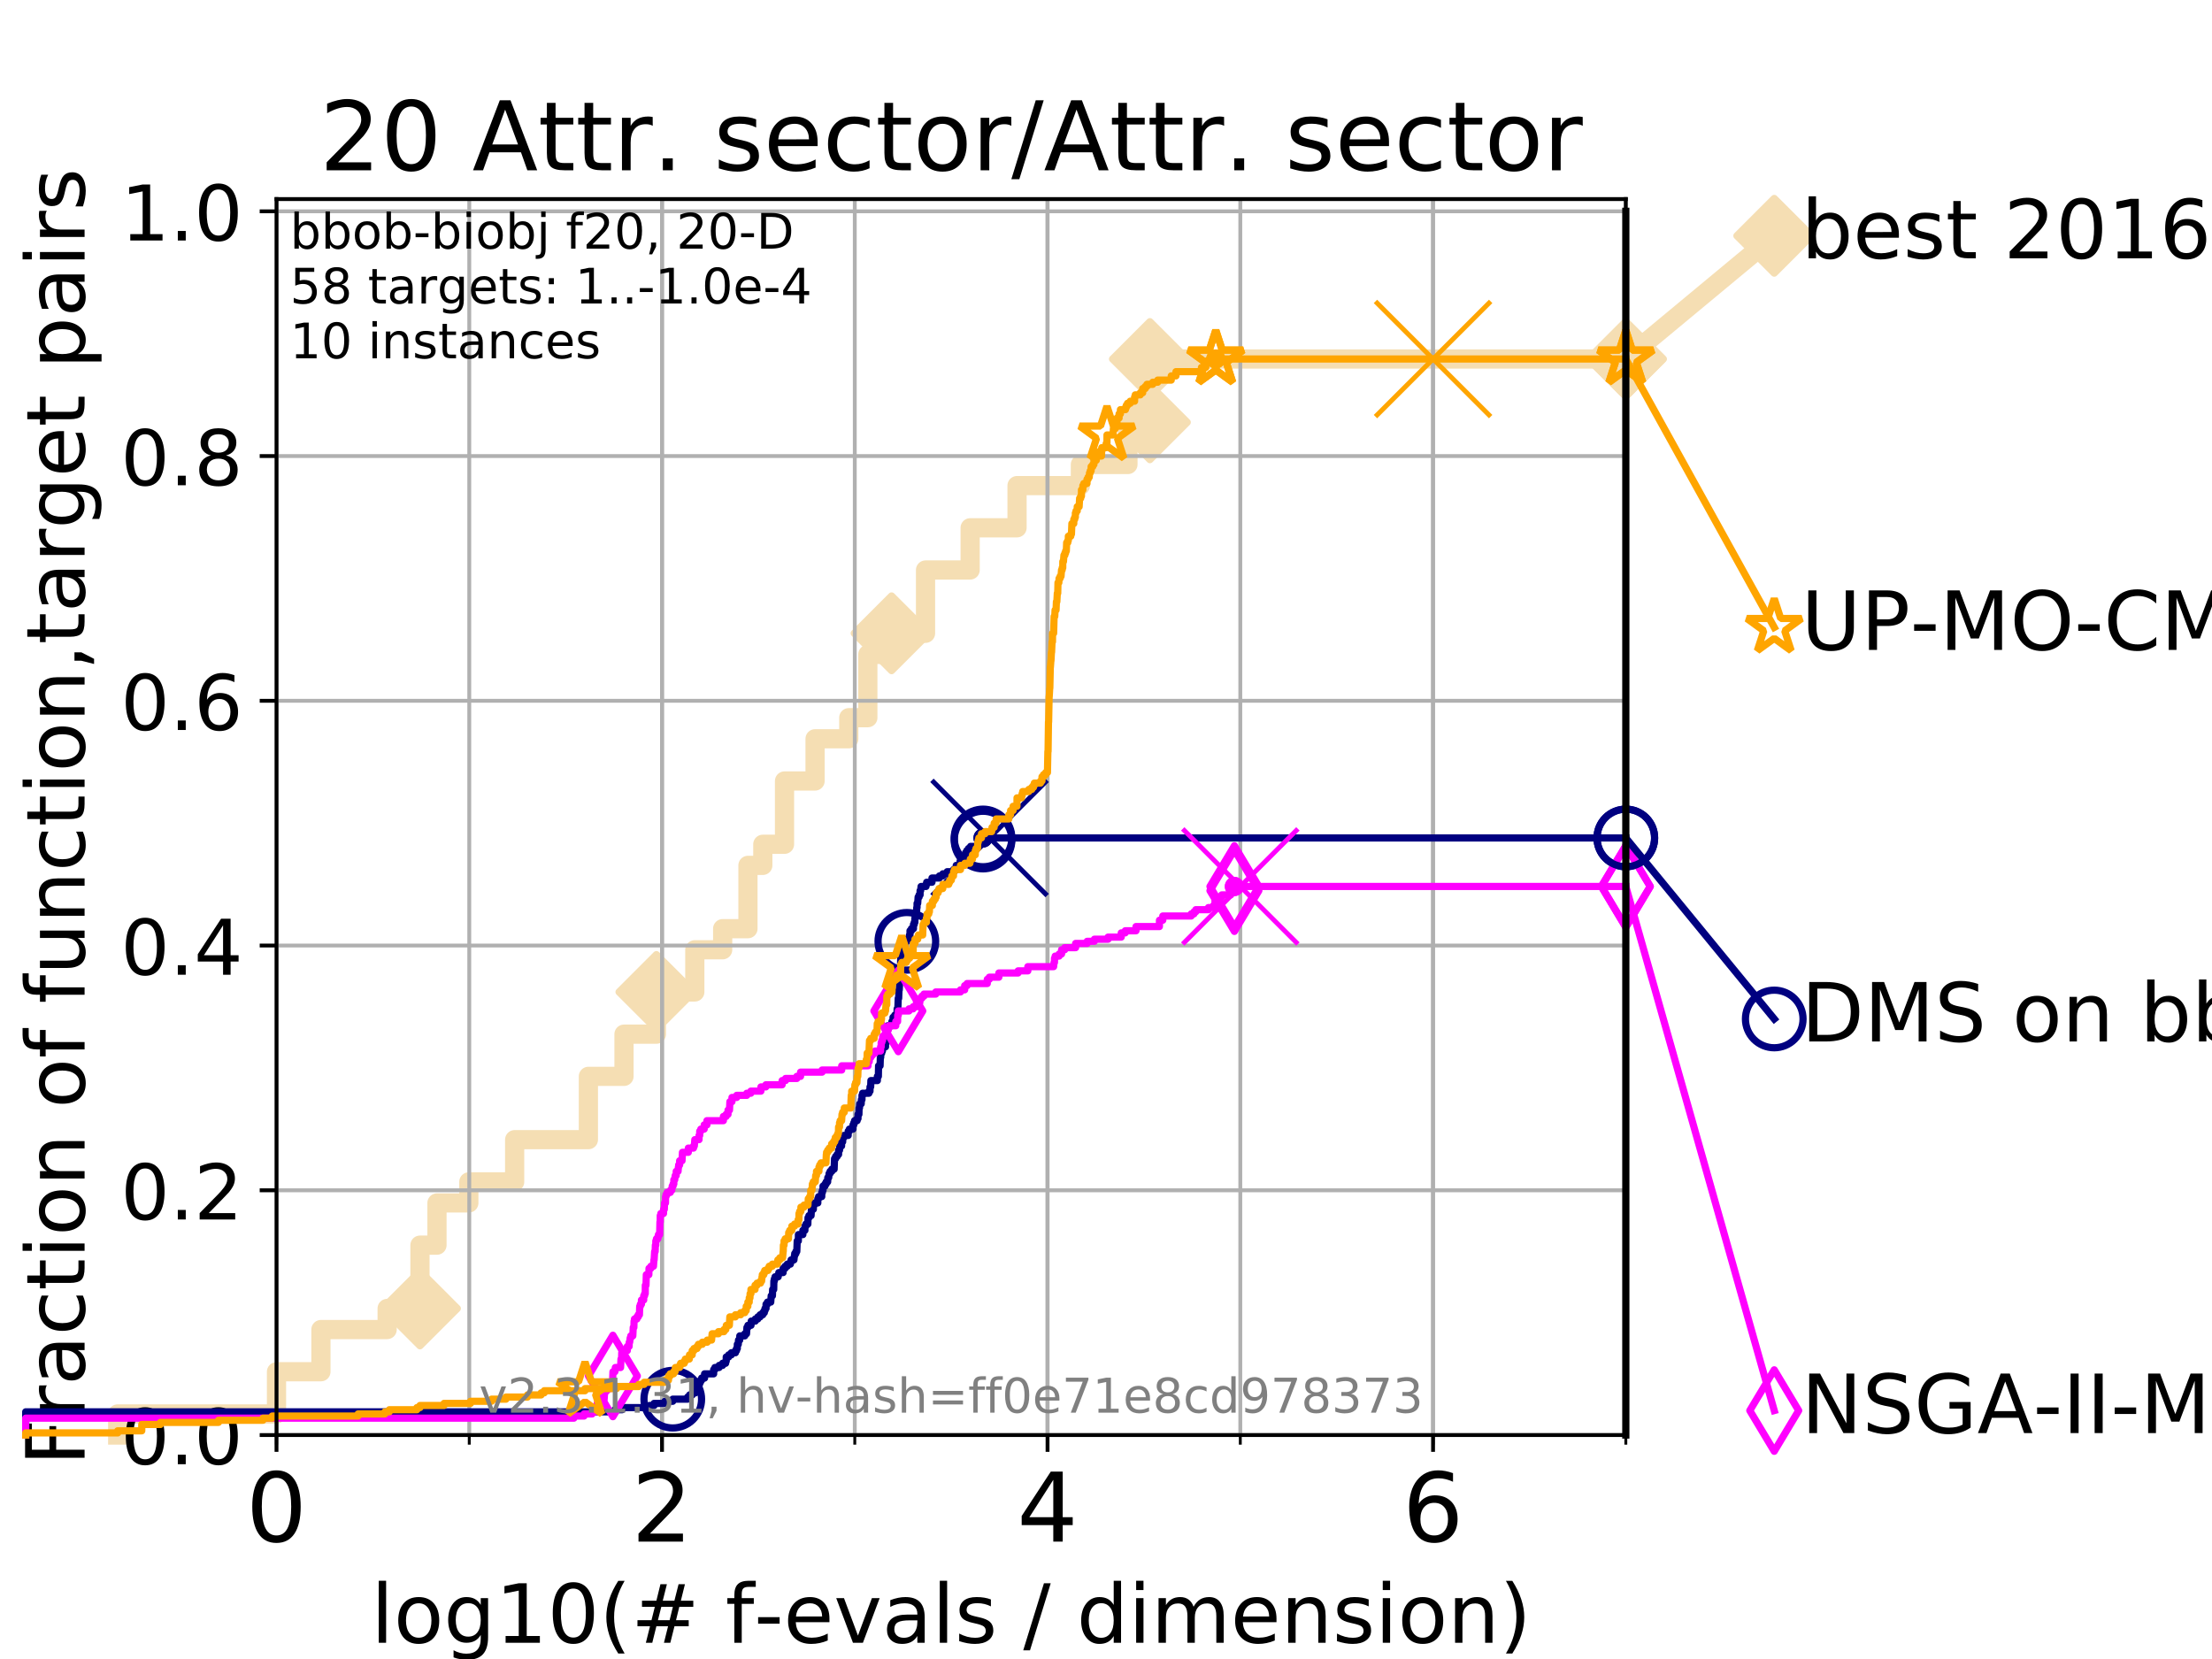 <?xml version="1.0" encoding="utf-8" standalone="no"?>
<!DOCTYPE svg PUBLIC "-//W3C//DTD SVG 1.1//EN"
  "http://www.w3.org/Graphics/SVG/1.1/DTD/svg11.dtd">
<!-- Created with matplotlib (https://matplotlib.org/) -->
<svg height="345.6pt" version="1.1" viewBox="0 0 460.8 345.6" width="460.8pt" xmlns="http://www.w3.org/2000/svg" xmlns:xlink="http://www.w3.org/1999/xlink">
 <defs>
  <style type="text/css">
*{stroke-linecap:butt;stroke-linejoin:round;}
  </style>
 </defs>
 <g id="figure_1">
  <g id="patch_1">
   <path d="M 0 345.6 
L 460.8 345.6 
L 460.8 0 
L 0 0 
z
" style="fill:#ffffff;"/>
  </g>
  <g id="axes_1">
   <g id="patch_2">
    <path d="M 57.6 298.944 
L 338.688 298.944 
L 338.688 41.472 
L 57.6 41.472 
z
" style="fill:#ffffff;"/>
   </g>
   <g id="line2d_1">
    <path d="M 24.516 298.944 
L 24.516 294.549 
L 57.6 294.549 
L 57.6 285.758 
L 66.854 285.758 
L 66.854 276.968 
L 80.65 276.968 
L 80.65 272.573 
L 87.487 272.573 
L 87.487 259.387 
L 91.03 259.387 
L 91.03 250.597 
L 97.668 250.597 
L 97.668 246.201 
L 107.213 246.201 
L 107.213 237.411 
L 122.573 237.411 
L 122.573 224.225 
L 129.991 224.225 
L 129.991 215.435 
L 136.739 215.435 
L 136.739 206.644 
L 144.742 206.644 
L 144.742 197.854 
L 150.544 197.854 
L 150.544 193.459 
L 155.814 193.459 
L 155.814 180.273 
L 158.906 180.273 
L 158.906 175.878 
L 163.431 175.878 
L 163.431 162.692 
L 169.794 162.692 
L 169.794 153.902 
L 176.817 153.902 
L 176.817 149.507 
L 180.786 149.507 
L 180.786 136.321 
L 185.731 136.321 
L 185.731 131.926 
L 192.806 131.926 
L 192.806 118.74 
L 202.099 118.74 
L 202.099 109.95 
L 211.867 109.95 
L 211.867 101.159 
L 225.064 101.159 
L 225.064 96.764 
L 234.972 96.764 
L 234.972 87.973 
L 239.544 87.973 
L 239.544 74.788 
L 338.688 74.788 
" style="fill:none;stroke:#f5deb3;stroke-linecap:square;stroke-width:4;"/>
   </g>
   <g id="line2d_2">
    <defs>
     <path d="M 0 7.778 
L 7.778 0 
L 0 -7.778 
L -7.778 0 
z
" id="m21d0ea5a7b" style="stroke:#f5deb3;stroke-linejoin:miter;stroke-width:1.5;"/>
    </defs>
    <g>
     <use style="fill:#f5deb3;stroke:#f5deb3;stroke-linejoin:miter;stroke-width:1.5;" x="87.487" xlink:href="#m21d0ea5a7b" y="272.573"/>
     <use style="fill:#f5deb3;stroke:#f5deb3;stroke-linejoin:miter;stroke-width:1.5;" x="136.739" xlink:href="#m21d0ea5a7b" y="206.644"/>
     <use style="fill:#f5deb3;stroke:#f5deb3;stroke-linejoin:miter;stroke-width:1.5;" x="185.731" xlink:href="#m21d0ea5a7b" y="131.926"/>
     <use style="fill:#f5deb3;stroke:#f5deb3;stroke-linejoin:miter;stroke-width:1.5;" x="239.544" xlink:href="#m21d0ea5a7b" y="87.973"/>
     <use style="fill:#f5deb3;stroke:#f5deb3;stroke-linejoin:miter;stroke-width:1.5;" x="239.544" xlink:href="#m21d0ea5a7b" y="74.788"/>
     <use style="fill:#f5deb3;stroke:#f5deb3;stroke-linejoin:miter;stroke-width:1.5;" x="338.688" xlink:href="#m21d0ea5a7b" y="74.788"/>
    </g>
   </g>
   <g id="line2d_3">
    <path style="fill:none;stroke:#f5deb3;stroke-linecap:square;stroke-width:4;"/>
    <g/>
   </g>
   <g id="line2d_4">
    <path d="M 338.688 74.788 
L 369.608 49.12 
" style="fill:none;stroke:#f5deb3;stroke-linecap:square;stroke-width:4;"/>
    <g>
     <use style="fill:#f5deb3;stroke:#f5deb3;stroke-linejoin:miter;stroke-width:1.5;" x="338.688" xlink:href="#m21d0ea5a7b" y="74.788"/>
     <use style="fill:#f5deb3;stroke:#f5deb3;stroke-linejoin:miter;stroke-width:1.5;" x="369.608" xlink:href="#m21d0ea5a7b" y="49.12"/>
    </g>
   </g>
   <g id="matplotlib.axis_1">
    <g id="xtick_1">
     <g id="line2d_5">
      <path clip-path="url(#pc53bc32757)" d="M 57.6 298.944 
L 57.6 41.472 
" style="fill:none;stroke:#b0b0b0;stroke-linecap:square;stroke-width:0.8;"/>
     </g>
     <g id="line2d_6">
      <defs>
       <path d="M 0 0 
L 0 3.5 
" id="ma5c5d7a59c" style="stroke:#000000;stroke-width:0.8;"/>
      </defs>
      <g>
       <use style="stroke:#000000;stroke-width:0.8;" x="57.6" xlink:href="#ma5c5d7a59c" y="298.944"/>
      </g>
     </g>
     <g id="text_1">
      <!-- 0 -->
      <defs>
       <path d="M 31.781 66.406 
Q 24.172 66.406 20.328 58.906 
Q 16.5 51.422 16.5 36.375 
Q 16.5 21.391 20.328 13.891 
Q 24.172 6.391 31.781 6.391 
Q 39.453 6.391 43.281 13.891 
Q 47.125 21.391 47.125 36.375 
Q 47.125 51.422 43.281 58.906 
Q 39.453 66.406 31.781 66.406 
z
M 31.781 74.219 
Q 44.047 74.219 50.516 64.516 
Q 56.984 54.828 56.984 36.375 
Q 56.984 17.969 50.516 8.266 
Q 44.047 -1.422 31.781 -1.422 
Q 19.531 -1.422 13.062 8.266 
Q 6.594 17.969 6.594 36.375 
Q 6.594 54.828 13.062 64.516 
Q 19.531 74.219 31.781 74.219 
z
" id="DejaVuSans-48"/>
      </defs>
      <g transform="translate(51.237 321.141)scale(0.2 -0.2)">
       <use xlink:href="#DejaVuSans-48"/>
      </g>
     </g>
    </g>
    <g id="xtick_2">
     <g id="line2d_7">
      <path clip-path="url(#pc53bc32757)" d="M 137.911 298.944 
L 137.911 41.472 
" style="fill:none;stroke:#b0b0b0;stroke-linecap:square;stroke-width:0.8;"/>
     </g>
     <g id="line2d_8">
      <g>
       <use style="stroke:#000000;stroke-width:0.8;" x="137.911" xlink:href="#ma5c5d7a59c" y="298.944"/>
      </g>
     </g>
     <g id="text_2">
      <!-- 2 -->
      <defs>
       <path d="M 19.188 8.297 
L 53.609 8.297 
L 53.609 0 
L 7.328 0 
L 7.328 8.297 
Q 12.938 14.109 22.625 23.891 
Q 32.328 33.688 34.812 36.531 
Q 39.547 41.844 41.422 45.531 
Q 43.312 49.219 43.312 52.781 
Q 43.312 58.594 39.234 62.25 
Q 35.156 65.922 28.609 65.922 
Q 23.969 65.922 18.812 64.312 
Q 13.672 62.703 7.812 59.422 
L 7.812 69.391 
Q 13.766 71.781 18.938 73 
Q 24.125 74.219 28.422 74.219 
Q 39.75 74.219 46.484 68.547 
Q 53.219 62.891 53.219 53.422 
Q 53.219 48.922 51.531 44.891 
Q 49.859 40.875 45.406 35.406 
Q 44.188 33.984 37.641 27.219 
Q 31.109 20.453 19.188 8.297 
z
" id="DejaVuSans-50"/>
      </defs>
      <g transform="translate(131.548 321.141)scale(0.2 -0.2)">
       <use xlink:href="#DejaVuSans-50"/>
      </g>
     </g>
    </g>
    <g id="xtick_3">
     <g id="line2d_9">
      <path clip-path="url(#pc53bc32757)" d="M 218.222 298.944 
L 218.222 41.472 
" style="fill:none;stroke:#b0b0b0;stroke-linecap:square;stroke-width:0.8;"/>
     </g>
     <g id="line2d_10">
      <g>
       <use style="stroke:#000000;stroke-width:0.8;" x="218.222" xlink:href="#ma5c5d7a59c" y="298.944"/>
      </g>
     </g>
     <g id="text_3">
      <!-- 4 -->
      <defs>
       <path d="M 37.797 64.312 
L 12.891 25.391 
L 37.797 25.391 
z
M 35.203 72.906 
L 47.609 72.906 
L 47.609 25.391 
L 58.016 25.391 
L 58.016 17.188 
L 47.609 17.188 
L 47.609 0 
L 37.797 0 
L 37.797 17.188 
L 4.891 17.188 
L 4.891 26.703 
z
" id="DejaVuSans-52"/>
      </defs>
      <g transform="translate(211.859 321.141)scale(0.2 -0.2)">
       <use xlink:href="#DejaVuSans-52"/>
      </g>
     </g>
    </g>
    <g id="xtick_4">
     <g id="line2d_11">
      <path clip-path="url(#pc53bc32757)" d="M 298.533 298.944 
L 298.533 41.472 
" style="fill:none;stroke:#b0b0b0;stroke-linecap:square;stroke-width:0.8;"/>
     </g>
     <g id="line2d_12">
      <g>
       <use style="stroke:#000000;stroke-width:0.8;" x="298.533" xlink:href="#ma5c5d7a59c" y="298.944"/>
      </g>
     </g>
     <g id="text_4">
      <!-- 6 -->
      <defs>
       <path d="M 33.016 40.375 
Q 26.375 40.375 22.484 35.828 
Q 18.609 31.297 18.609 23.391 
Q 18.609 15.531 22.484 10.953 
Q 26.375 6.391 33.016 6.391 
Q 39.656 6.391 43.531 10.953 
Q 47.406 15.531 47.406 23.391 
Q 47.406 31.297 43.531 35.828 
Q 39.656 40.375 33.016 40.375 
z
M 52.594 71.297 
L 52.594 62.312 
Q 48.875 64.062 45.094 64.984 
Q 41.312 65.922 37.594 65.922 
Q 27.828 65.922 22.672 59.328 
Q 17.531 52.734 16.797 39.406 
Q 19.672 43.656 24.016 45.922 
Q 28.375 48.188 33.594 48.188 
Q 44.578 48.188 50.953 41.516 
Q 57.328 34.859 57.328 23.391 
Q 57.328 12.156 50.688 5.359 
Q 44.047 -1.422 33.016 -1.422 
Q 20.359 -1.422 13.672 8.266 
Q 6.984 17.969 6.984 36.375 
Q 6.984 53.656 15.188 63.938 
Q 23.391 74.219 37.203 74.219 
Q 40.922 74.219 44.703 73.484 
Q 48.484 72.75 52.594 71.297 
z
" id="DejaVuSans-54"/>
      </defs>
      <g transform="translate(292.17 321.141)scale(0.2 -0.2)">
       <use xlink:href="#DejaVuSans-54"/>
      </g>
     </g>
    </g>
    <g id="xtick_5">
     <g id="line2d_13">
      <path clip-path="url(#pc53bc32757)" d="M 57.6 298.944 
L 57.6 41.472 
" style="fill:none;stroke:#b0b0b0;stroke-linecap:square;stroke-width:0.8;"/>
     </g>
     <g id="line2d_14">
      <defs>
       <path d="M 0 0 
L 0 2 
" id="m8e55c85bdc" style="stroke:#000000;stroke-width:0.6;"/>
      </defs>
      <g>
       <use style="stroke:#000000;stroke-width:0.6;" x="57.6" xlink:href="#m8e55c85bdc" y="298.944"/>
      </g>
     </g>
    </g>
    <g id="xtick_6">
     <g id="line2d_15">
      <path clip-path="url(#pc53bc32757)" d="M 97.755 298.944 
L 97.755 41.472 
" style="fill:none;stroke:#b0b0b0;stroke-linecap:square;stroke-width:0.8;"/>
     </g>
     <g id="line2d_16">
      <g>
       <use style="stroke:#000000;stroke-width:0.6;" x="97.755" xlink:href="#m8e55c85bdc" y="298.944"/>
      </g>
     </g>
    </g>
    <g id="xtick_7">
     <g id="line2d_17">
      <path clip-path="url(#pc53bc32757)" d="M 137.911 298.944 
L 137.911 41.472 
" style="fill:none;stroke:#b0b0b0;stroke-linecap:square;stroke-width:0.8;"/>
     </g>
     <g id="line2d_18">
      <g>
       <use style="stroke:#000000;stroke-width:0.6;" x="137.911" xlink:href="#m8e55c85bdc" y="298.944"/>
      </g>
     </g>
    </g>
    <g id="xtick_8">
     <g id="line2d_19">
      <path clip-path="url(#pc53bc32757)" d="M 178.066 298.944 
L 178.066 41.472 
" style="fill:none;stroke:#b0b0b0;stroke-linecap:square;stroke-width:0.8;"/>
     </g>
     <g id="line2d_20">
      <g>
       <use style="stroke:#000000;stroke-width:0.6;" x="178.066" xlink:href="#m8e55c85bdc" y="298.944"/>
      </g>
     </g>
    </g>
    <g id="xtick_9">
     <g id="line2d_21">
      <path clip-path="url(#pc53bc32757)" d="M 218.222 298.944 
L 218.222 41.472 
" style="fill:none;stroke:#b0b0b0;stroke-linecap:square;stroke-width:0.8;"/>
     </g>
     <g id="line2d_22">
      <g>
       <use style="stroke:#000000;stroke-width:0.6;" x="218.222" xlink:href="#m8e55c85bdc" y="298.944"/>
      </g>
     </g>
    </g>
    <g id="xtick_10">
     <g id="line2d_23">
      <path clip-path="url(#pc53bc32757)" d="M 258.377 298.944 
L 258.377 41.472 
" style="fill:none;stroke:#b0b0b0;stroke-linecap:square;stroke-width:0.8;"/>
     </g>
     <g id="line2d_24">
      <g>
       <use style="stroke:#000000;stroke-width:0.6;" x="258.377" xlink:href="#m8e55c85bdc" y="298.944"/>
      </g>
     </g>
    </g>
    <g id="xtick_11">
     <g id="line2d_25">
      <path clip-path="url(#pc53bc32757)" d="M 298.533 298.944 
L 298.533 41.472 
" style="fill:none;stroke:#b0b0b0;stroke-linecap:square;stroke-width:0.8;"/>
     </g>
     <g id="line2d_26">
      <g>
       <use style="stroke:#000000;stroke-width:0.6;" x="298.533" xlink:href="#m8e55c85bdc" y="298.944"/>
      </g>
     </g>
    </g>
    <g id="xtick_12">
     <g id="line2d_27">
      <path clip-path="url(#pc53bc32757)" d="M 338.688 298.944 
L 338.688 41.472 
" style="fill:none;stroke:#b0b0b0;stroke-linecap:square;stroke-width:0.8;"/>
     </g>
     <g id="line2d_28">
      <g>
       <use style="stroke:#000000;stroke-width:0.6;" x="338.688" xlink:href="#m8e55c85bdc" y="298.944"/>
      </g>
     </g>
    </g>
    <g id="text_5">
     <!-- log10(# f-evals / dimension) -->
     <defs>
      <path d="M 9.422 75.984 
L 18.406 75.984 
L 18.406 0 
L 9.422 0 
z
" id="DejaVuSans-108"/>
      <path d="M 30.609 48.391 
Q 23.391 48.391 19.188 42.75 
Q 14.984 37.109 14.984 27.297 
Q 14.984 17.484 19.156 11.844 
Q 23.344 6.203 30.609 6.203 
Q 37.797 6.203 41.984 11.859 
Q 46.188 17.531 46.188 27.297 
Q 46.188 37.016 41.984 42.703 
Q 37.797 48.391 30.609 48.391 
z
M 30.609 56 
Q 42.328 56 49.016 48.375 
Q 55.719 40.766 55.719 27.297 
Q 55.719 13.875 49.016 6.219 
Q 42.328 -1.422 30.609 -1.422 
Q 18.844 -1.422 12.172 6.219 
Q 5.516 13.875 5.516 27.297 
Q 5.516 40.766 12.172 48.375 
Q 18.844 56 30.609 56 
z
" id="DejaVuSans-111"/>
      <path d="M 45.406 27.984 
Q 45.406 37.75 41.375 43.109 
Q 37.359 48.484 30.078 48.484 
Q 22.859 48.484 18.828 43.109 
Q 14.797 37.75 14.797 27.984 
Q 14.797 18.266 18.828 12.891 
Q 22.859 7.516 30.078 7.516 
Q 37.359 7.516 41.375 12.891 
Q 45.406 18.266 45.406 27.984 
z
M 54.391 6.781 
Q 54.391 -7.172 48.188 -13.984 
Q 42 -20.797 29.203 -20.797 
Q 24.469 -20.797 20.266 -20.094 
Q 16.062 -19.391 12.109 -17.922 
L 12.109 -9.188 
Q 16.062 -11.328 19.922 -12.344 
Q 23.781 -13.375 27.781 -13.375 
Q 36.625 -13.375 41.016 -8.766 
Q 45.406 -4.156 45.406 5.172 
L 45.406 9.625 
Q 42.625 4.781 38.281 2.391 
Q 33.938 0 27.875 0 
Q 17.828 0 11.672 7.656 
Q 5.516 15.328 5.516 27.984 
Q 5.516 40.672 11.672 48.328 
Q 17.828 56 27.875 56 
Q 33.938 56 38.281 53.609 
Q 42.625 51.219 45.406 46.391 
L 45.406 54.688 
L 54.391 54.688 
z
" id="DejaVuSans-103"/>
      <path d="M 12.406 8.297 
L 28.516 8.297 
L 28.516 63.922 
L 10.984 60.406 
L 10.984 69.391 
L 28.422 72.906 
L 38.281 72.906 
L 38.281 8.297 
L 54.391 8.297 
L 54.391 0 
L 12.406 0 
z
" id="DejaVuSans-49"/>
      <path d="M 31 75.875 
Q 24.469 64.656 21.281 53.656 
Q 18.109 42.672 18.109 31.391 
Q 18.109 20.125 21.312 9.062 
Q 24.516 -2 31 -13.188 
L 23.188 -13.188 
Q 15.875 -1.703 12.234 9.375 
Q 8.594 20.453 8.594 31.391 
Q 8.594 42.281 12.203 53.312 
Q 15.828 64.359 23.188 75.875 
z
" id="DejaVuSans-40"/>
      <path d="M 51.125 44 
L 36.922 44 
L 32.812 27.688 
L 47.125 27.688 
z
M 43.797 71.781 
L 38.719 51.516 
L 52.984 51.516 
L 58.109 71.781 
L 65.922 71.781 
L 60.891 51.516 
L 76.125 51.516 
L 76.125 44 
L 58.984 44 
L 54.984 27.688 
L 70.516 27.688 
L 70.516 20.219 
L 53.078 20.219 
L 48 0 
L 40.188 0 
L 45.219 20.219 
L 30.906 20.219 
L 25.875 0 
L 18.016 0 
L 23.094 20.219 
L 7.719 20.219 
L 7.719 27.688 
L 24.906 27.688 
L 29 44 
L 13.281 44 
L 13.281 51.516 
L 30.906 51.516 
L 35.891 71.781 
z
" id="DejaVuSans-35"/>
      <path id="DejaVuSans-32"/>
      <path d="M 37.109 75.984 
L 37.109 68.5 
L 28.516 68.5 
Q 23.688 68.5 21.797 66.547 
Q 19.922 64.594 19.922 59.516 
L 19.922 54.688 
L 34.719 54.688 
L 34.719 47.703 
L 19.922 47.703 
L 19.922 0 
L 10.891 0 
L 10.891 47.703 
L 2.297 47.703 
L 2.297 54.688 
L 10.891 54.688 
L 10.891 58.5 
Q 10.891 67.625 15.141 71.797 
Q 19.391 75.984 28.609 75.984 
z
" id="DejaVuSans-102"/>
      <path d="M 4.891 31.391 
L 31.203 31.391 
L 31.203 23.391 
L 4.891 23.391 
z
" id="DejaVuSans-45"/>
      <path d="M 56.203 29.594 
L 56.203 25.203 
L 14.891 25.203 
Q 15.484 15.922 20.484 11.062 
Q 25.484 6.203 34.422 6.203 
Q 39.594 6.203 44.453 7.469 
Q 49.312 8.734 54.109 11.281 
L 54.109 2.781 
Q 49.266 0.734 44.188 -0.344 
Q 39.109 -1.422 33.891 -1.422 
Q 20.797 -1.422 13.156 6.188 
Q 5.516 13.812 5.516 26.812 
Q 5.516 40.234 12.766 48.109 
Q 20.016 56 32.328 56 
Q 43.359 56 49.781 48.891 
Q 56.203 41.797 56.203 29.594 
z
M 47.219 32.234 
Q 47.125 39.594 43.094 43.984 
Q 39.062 48.391 32.422 48.391 
Q 24.906 48.391 20.391 44.141 
Q 15.875 39.891 15.188 32.172 
z
" id="DejaVuSans-101"/>
      <path d="M 2.984 54.688 
L 12.5 54.688 
L 29.594 8.797 
L 46.688 54.688 
L 56.203 54.688 
L 35.688 0 
L 23.484 0 
z
" id="DejaVuSans-118"/>
      <path d="M 34.281 27.484 
Q 23.391 27.484 19.188 25 
Q 14.984 22.516 14.984 16.5 
Q 14.984 11.719 18.141 8.906 
Q 21.297 6.109 26.703 6.109 
Q 34.188 6.109 38.703 11.406 
Q 43.219 16.703 43.219 25.484 
L 43.219 27.484 
z
M 52.203 31.203 
L 52.203 0 
L 43.219 0 
L 43.219 8.297 
Q 40.141 3.328 35.547 0.953 
Q 30.953 -1.422 24.312 -1.422 
Q 15.922 -1.422 10.953 3.297 
Q 6 8.016 6 15.922 
Q 6 25.141 12.172 29.828 
Q 18.359 34.516 30.609 34.516 
L 43.219 34.516 
L 43.219 35.406 
Q 43.219 41.609 39.141 45 
Q 35.062 48.391 27.688 48.391 
Q 23 48.391 18.547 47.266 
Q 14.109 46.141 10.016 43.891 
L 10.016 52.203 
Q 14.938 54.109 19.578 55.047 
Q 24.219 56 28.609 56 
Q 40.484 56 46.344 49.844 
Q 52.203 43.703 52.203 31.203 
z
" id="DejaVuSans-97"/>
      <path d="M 44.281 53.078 
L 44.281 44.578 
Q 40.484 46.531 36.375 47.5 
Q 32.281 48.484 27.875 48.484 
Q 21.188 48.484 17.844 46.438 
Q 14.5 44.391 14.5 40.281 
Q 14.5 37.156 16.891 35.375 
Q 19.281 33.594 26.516 31.984 
L 29.594 31.297 
Q 39.156 29.25 43.188 25.516 
Q 47.219 21.781 47.219 15.094 
Q 47.219 7.469 41.188 3.016 
Q 35.156 -1.422 24.609 -1.422 
Q 20.219 -1.422 15.453 -0.562 
Q 10.688 0.297 5.422 2 
L 5.422 11.281 
Q 10.406 8.688 15.234 7.391 
Q 20.062 6.109 24.812 6.109 
Q 31.156 6.109 34.562 8.281 
Q 37.984 10.453 37.984 14.406 
Q 37.984 18.062 35.516 20.016 
Q 33.062 21.969 24.703 23.781 
L 21.578 24.516 
Q 13.234 26.266 9.516 29.906 
Q 5.812 33.547 5.812 39.891 
Q 5.812 47.609 11.281 51.797 
Q 16.75 56 26.812 56 
Q 31.781 56 36.172 55.266 
Q 40.578 54.547 44.281 53.078 
z
" id="DejaVuSans-115"/>
      <path d="M 25.391 72.906 
L 33.688 72.906 
L 8.297 -9.281 
L 0 -9.281 
z
" id="DejaVuSans-47"/>
      <path d="M 45.406 46.391 
L 45.406 75.984 
L 54.391 75.984 
L 54.391 0 
L 45.406 0 
L 45.406 8.203 
Q 42.578 3.328 38.25 0.953 
Q 33.938 -1.422 27.875 -1.422 
Q 17.969 -1.422 11.734 6.484 
Q 5.516 14.406 5.516 27.297 
Q 5.516 40.188 11.734 48.094 
Q 17.969 56 27.875 56 
Q 33.938 56 38.25 53.625 
Q 42.578 51.266 45.406 46.391 
z
M 14.797 27.297 
Q 14.797 17.391 18.875 11.75 
Q 22.953 6.109 30.078 6.109 
Q 37.203 6.109 41.297 11.75 
Q 45.406 17.391 45.406 27.297 
Q 45.406 37.203 41.297 42.844 
Q 37.203 48.484 30.078 48.484 
Q 22.953 48.484 18.875 42.844 
Q 14.797 37.203 14.797 27.297 
z
" id="DejaVuSans-100"/>
      <path d="M 9.422 54.688 
L 18.406 54.688 
L 18.406 0 
L 9.422 0 
z
M 9.422 75.984 
L 18.406 75.984 
L 18.406 64.594 
L 9.422 64.594 
z
" id="DejaVuSans-105"/>
      <path d="M 52 44.188 
Q 55.375 50.25 60.062 53.125 
Q 64.75 56 71.094 56 
Q 79.641 56 84.281 50.016 
Q 88.922 44.047 88.922 33.016 
L 88.922 0 
L 79.891 0 
L 79.891 32.719 
Q 79.891 40.578 77.094 44.375 
Q 74.312 48.188 68.609 48.188 
Q 61.625 48.188 57.562 43.547 
Q 53.516 38.922 53.516 30.906 
L 53.516 0 
L 44.484 0 
L 44.484 32.719 
Q 44.484 40.625 41.703 44.406 
Q 38.922 48.188 33.109 48.188 
Q 26.219 48.188 22.156 43.531 
Q 18.109 38.875 18.109 30.906 
L 18.109 0 
L 9.078 0 
L 9.078 54.688 
L 18.109 54.688 
L 18.109 46.188 
Q 21.188 51.219 25.484 53.609 
Q 29.781 56 35.688 56 
Q 41.656 56 45.828 52.969 
Q 50 49.953 52 44.188 
z
" id="DejaVuSans-109"/>
      <path d="M 54.891 33.016 
L 54.891 0 
L 45.906 0 
L 45.906 32.719 
Q 45.906 40.484 42.875 44.328 
Q 39.844 48.188 33.797 48.188 
Q 26.516 48.188 22.312 43.547 
Q 18.109 38.922 18.109 30.906 
L 18.109 0 
L 9.078 0 
L 9.078 54.688 
L 18.109 54.688 
L 18.109 46.188 
Q 21.344 51.125 25.703 53.562 
Q 30.078 56 35.797 56 
Q 45.219 56 50.047 50.172 
Q 54.891 44.344 54.891 33.016 
z
" id="DejaVuSans-110"/>
      <path d="M 8.016 75.875 
L 15.828 75.875 
Q 23.141 64.359 26.781 53.312 
Q 30.422 42.281 30.422 31.391 
Q 30.422 20.453 26.781 9.375 
Q 23.141 -1.703 15.828 -13.188 
L 8.016 -13.188 
Q 14.5 -2 17.703 9.062 
Q 20.906 20.125 20.906 31.391 
Q 20.906 42.672 17.703 53.656 
Q 14.5 64.656 8.016 75.875 
z
" id="DejaVuSans-41"/>
     </defs>
     <g transform="translate(77.303 342.218)scale(0.17 -0.17)">
      <use xlink:href="#DejaVuSans-108"/>
      <use x="27.783" xlink:href="#DejaVuSans-111"/>
      <use x="88.965" xlink:href="#DejaVuSans-103"/>
      <use x="152.441" xlink:href="#DejaVuSans-49"/>
      <use x="216.064" xlink:href="#DejaVuSans-48"/>
      <use x="279.688" xlink:href="#DejaVuSans-40"/>
      <use x="318.701" xlink:href="#DejaVuSans-35"/>
      <use x="402.49" xlink:href="#DejaVuSans-32"/>
      <use x="434.277" xlink:href="#DejaVuSans-102"/>
      <use x="469.404" xlink:href="#DejaVuSans-45"/>
      <use x="505.488" xlink:href="#DejaVuSans-101"/>
      <use x="567.012" xlink:href="#DejaVuSans-118"/>
      <use x="626.191" xlink:href="#DejaVuSans-97"/>
      <use x="687.471" xlink:href="#DejaVuSans-108"/>
      <use x="715.254" xlink:href="#DejaVuSans-115"/>
      <use x="767.354" xlink:href="#DejaVuSans-32"/>
      <use x="799.141" xlink:href="#DejaVuSans-47"/>
      <use x="832.832" xlink:href="#DejaVuSans-32"/>
      <use x="864.619" xlink:href="#DejaVuSans-100"/>
      <use x="928.096" xlink:href="#DejaVuSans-105"/>
      <use x="955.879" xlink:href="#DejaVuSans-109"/>
      <use x="1053.291" xlink:href="#DejaVuSans-101"/>
      <use x="1114.814" xlink:href="#DejaVuSans-110"/>
      <use x="1178.193" xlink:href="#DejaVuSans-115"/>
      <use x="1230.293" xlink:href="#DejaVuSans-105"/>
      <use x="1258.076" xlink:href="#DejaVuSans-111"/>
      <use x="1319.258" xlink:href="#DejaVuSans-110"/>
      <use x="1382.637" xlink:href="#DejaVuSans-41"/>
     </g>
    </g>
   </g>
   <g id="matplotlib.axis_2">
    <g id="ytick_1">
     <g id="line2d_29">
      <path clip-path="url(#pc53bc32757)" d="M 57.6 298.944 
L 338.688 298.944 
" style="fill:none;stroke:#b0b0b0;stroke-linecap:square;stroke-width:0.8;"/>
     </g>
     <g id="line2d_30">
      <defs>
       <path d="M 0 0 
L -3.5 0 
" id="mbc117d4f4d" style="stroke:#000000;stroke-width:0.8;"/>
      </defs>
      <g>
       <use style="stroke:#000000;stroke-width:0.8;" x="57.6" xlink:href="#mbc117d4f4d" y="298.944"/>
      </g>
     </g>
     <g id="text_6">
      <!-- 0.0 -->
      <defs>
       <path d="M 10.688 12.406 
L 21 12.406 
L 21 0 
L 10.688 0 
z
" id="DejaVuSans-46"/>
      </defs>
      <g transform="translate(25.155 305.023)scale(0.16 -0.16)">
       <use xlink:href="#DejaVuSans-48"/>
       <use x="63.623" xlink:href="#DejaVuSans-46"/>
       <use x="95.41" xlink:href="#DejaVuSans-48"/>
      </g>
     </g>
    </g>
    <g id="ytick_2">
     <g id="line2d_31">
      <path clip-path="url(#pc53bc32757)" d="M 57.6 247.959 
L 338.688 247.959 
" style="fill:none;stroke:#b0b0b0;stroke-linecap:square;stroke-width:0.8;"/>
     </g>
     <g id="line2d_32">
      <g>
       <use style="stroke:#000000;stroke-width:0.8;" x="57.6" xlink:href="#mbc117d4f4d" y="247.959"/>
      </g>
     </g>
     <g id="text_7">
      <!-- 0.2 -->
      <g transform="translate(25.155 254.038)scale(0.16 -0.16)">
       <use xlink:href="#DejaVuSans-48"/>
       <use x="63.623" xlink:href="#DejaVuSans-46"/>
       <use x="95.41" xlink:href="#DejaVuSans-50"/>
      </g>
     </g>
    </g>
    <g id="ytick_3">
     <g id="line2d_33">
      <path clip-path="url(#pc53bc32757)" d="M 57.6 196.975 
L 338.688 196.975 
" style="fill:none;stroke:#b0b0b0;stroke-linecap:square;stroke-width:0.8;"/>
     </g>
     <g id="line2d_34">
      <g>
       <use style="stroke:#000000;stroke-width:0.8;" x="57.6" xlink:href="#mbc117d4f4d" y="196.975"/>
      </g>
     </g>
     <g id="text_8">
      <!-- 0.4 -->
      <g transform="translate(25.155 203.054)scale(0.16 -0.16)">
       <use xlink:href="#DejaVuSans-48"/>
       <use x="63.623" xlink:href="#DejaVuSans-46"/>
       <use x="95.41" xlink:href="#DejaVuSans-52"/>
      </g>
     </g>
    </g>
    <g id="ytick_4">
     <g id="line2d_35">
      <path clip-path="url(#pc53bc32757)" d="M 57.6 145.99 
L 338.688 145.99 
" style="fill:none;stroke:#b0b0b0;stroke-linecap:square;stroke-width:0.8;"/>
     </g>
     <g id="line2d_36">
      <g>
       <use style="stroke:#000000;stroke-width:0.8;" x="57.6" xlink:href="#mbc117d4f4d" y="145.99"/>
      </g>
     </g>
     <g id="text_9">
      <!-- 0.6 -->
      <g transform="translate(25.155 152.069)scale(0.16 -0.16)">
       <use xlink:href="#DejaVuSans-48"/>
       <use x="63.623" xlink:href="#DejaVuSans-46"/>
       <use x="95.41" xlink:href="#DejaVuSans-54"/>
      </g>
     </g>
    </g>
    <g id="ytick_5">
     <g id="line2d_37">
      <path clip-path="url(#pc53bc32757)" d="M 57.6 95.006 
L 338.688 95.006 
" style="fill:none;stroke:#b0b0b0;stroke-linecap:square;stroke-width:0.8;"/>
     </g>
     <g id="line2d_38">
      <g>
       <use style="stroke:#000000;stroke-width:0.8;" x="57.6" xlink:href="#mbc117d4f4d" y="95.006"/>
      </g>
     </g>
     <g id="text_10">
      <!-- 0.8 -->
      <defs>
       <path d="M 31.781 34.625 
Q 24.75 34.625 20.719 30.859 
Q 16.703 27.094 16.703 20.516 
Q 16.703 13.922 20.719 10.156 
Q 24.75 6.391 31.781 6.391 
Q 38.812 6.391 42.859 10.172 
Q 46.922 13.969 46.922 20.516 
Q 46.922 27.094 42.891 30.859 
Q 38.875 34.625 31.781 34.625 
z
M 21.922 38.812 
Q 15.578 40.375 12.031 44.719 
Q 8.5 49.078 8.5 55.328 
Q 8.5 64.062 14.719 69.141 
Q 20.953 74.219 31.781 74.219 
Q 42.672 74.219 48.875 69.141 
Q 55.078 64.062 55.078 55.328 
Q 55.078 49.078 51.531 44.719 
Q 48 40.375 41.703 38.812 
Q 48.828 37.156 52.797 32.312 
Q 56.781 27.484 56.781 20.516 
Q 56.781 9.906 50.312 4.234 
Q 43.844 -1.422 31.781 -1.422 
Q 19.734 -1.422 13.25 4.234 
Q 6.781 9.906 6.781 20.516 
Q 6.781 27.484 10.781 32.312 
Q 14.797 37.156 21.922 38.812 
z
M 18.312 54.391 
Q 18.312 48.734 21.844 45.562 
Q 25.391 42.391 31.781 42.391 
Q 38.141 42.391 41.719 45.562 
Q 45.312 48.734 45.312 54.391 
Q 45.312 60.062 41.719 63.234 
Q 38.141 66.406 31.781 66.406 
Q 25.391 66.406 21.844 63.234 
Q 18.312 60.062 18.312 54.391 
z
" id="DejaVuSans-56"/>
      </defs>
      <g transform="translate(25.155 101.085)scale(0.16 -0.16)">
       <use xlink:href="#DejaVuSans-48"/>
       <use x="63.623" xlink:href="#DejaVuSans-46"/>
       <use x="95.41" xlink:href="#DejaVuSans-56"/>
      </g>
     </g>
    </g>
    <g id="ytick_6">
     <g id="line2d_39">
      <path clip-path="url(#pc53bc32757)" d="M 57.6 44.021 
L 338.688 44.021 
" style="fill:none;stroke:#b0b0b0;stroke-linecap:square;stroke-width:0.8;"/>
     </g>
     <g id="line2d_40">
      <g>
       <use style="stroke:#000000;stroke-width:0.8;" x="57.6" xlink:href="#mbc117d4f4d" y="44.021"/>
      </g>
     </g>
     <g id="text_11">
      <!-- 1.0 -->
      <g transform="translate(25.155 50.1)scale(0.16 -0.16)">
       <use xlink:href="#DejaVuSans-49"/>
       <use x="63.623" xlink:href="#DejaVuSans-46"/>
       <use x="95.41" xlink:href="#DejaVuSans-48"/>
      </g>
     </g>
    </g>
    <g id="text_12">
     <!-- Fraction of function,target pairs -->
     <defs>
      <path d="M 9.812 72.906 
L 51.703 72.906 
L 51.703 64.594 
L 19.672 64.594 
L 19.672 43.109 
L 48.578 43.109 
L 48.578 34.812 
L 19.672 34.812 
L 19.672 0 
L 9.812 0 
z
" id="DejaVuSans-70"/>
      <path d="M 41.109 46.297 
Q 39.594 47.172 37.812 47.578 
Q 36.031 48 33.891 48 
Q 26.266 48 22.188 43.047 
Q 18.109 38.094 18.109 28.812 
L 18.109 0 
L 9.078 0 
L 9.078 54.688 
L 18.109 54.688 
L 18.109 46.188 
Q 20.953 51.172 25.484 53.578 
Q 30.031 56 36.531 56 
Q 37.453 56 38.578 55.875 
Q 39.703 55.766 41.062 55.516 
z
" id="DejaVuSans-114"/>
      <path d="M 48.781 52.594 
L 48.781 44.188 
Q 44.969 46.297 41.141 47.344 
Q 37.312 48.391 33.406 48.391 
Q 24.656 48.391 19.812 42.844 
Q 14.984 37.312 14.984 27.297 
Q 14.984 17.281 19.812 11.734 
Q 24.656 6.203 33.406 6.203 
Q 37.312 6.203 41.141 7.25 
Q 44.969 8.297 48.781 10.406 
L 48.781 2.094 
Q 45.016 0.344 40.984 -0.531 
Q 36.969 -1.422 32.422 -1.422 
Q 20.062 -1.422 12.781 6.344 
Q 5.516 14.109 5.516 27.297 
Q 5.516 40.672 12.859 48.328 
Q 20.219 56 33.016 56 
Q 37.156 56 41.109 55.141 
Q 45.062 54.297 48.781 52.594 
z
" id="DejaVuSans-99"/>
      <path d="M 18.312 70.219 
L 18.312 54.688 
L 36.812 54.688 
L 36.812 47.703 
L 18.312 47.703 
L 18.312 18.016 
Q 18.312 11.328 20.141 9.422 
Q 21.969 7.516 27.594 7.516 
L 36.812 7.516 
L 36.812 0 
L 27.594 0 
Q 17.188 0 13.234 3.875 
Q 9.281 7.766 9.281 18.016 
L 9.281 47.703 
L 2.688 47.703 
L 2.688 54.688 
L 9.281 54.688 
L 9.281 70.219 
z
" id="DejaVuSans-116"/>
      <path d="M 8.5 21.578 
L 8.5 54.688 
L 17.484 54.688 
L 17.484 21.922 
Q 17.484 14.156 20.5 10.266 
Q 23.531 6.391 29.594 6.391 
Q 36.859 6.391 41.078 11.031 
Q 45.312 15.672 45.312 23.688 
L 45.312 54.688 
L 54.297 54.688 
L 54.297 0 
L 45.312 0 
L 45.312 8.406 
Q 42.047 3.422 37.719 1 
Q 33.406 -1.422 27.688 -1.422 
Q 18.266 -1.422 13.375 4.438 
Q 8.5 10.297 8.5 21.578 
z
M 31.109 56 
z
" id="DejaVuSans-117"/>
      <path d="M 11.719 12.406 
L 22.016 12.406 
L 22.016 4 
L 14.016 -11.625 
L 7.719 -11.625 
L 11.719 4 
z
" id="DejaVuSans-44"/>
      <path d="M 18.109 8.203 
L 18.109 -20.797 
L 9.078 -20.797 
L 9.078 54.688 
L 18.109 54.688 
L 18.109 46.391 
Q 20.953 51.266 25.266 53.625 
Q 29.594 56 35.594 56 
Q 45.562 56 51.781 48.094 
Q 58.016 40.188 58.016 27.297 
Q 58.016 14.406 51.781 6.484 
Q 45.562 -1.422 35.594 -1.422 
Q 29.594 -1.422 25.266 0.953 
Q 20.953 3.328 18.109 8.203 
z
M 48.688 27.297 
Q 48.688 37.203 44.609 42.844 
Q 40.531 48.484 33.406 48.484 
Q 26.266 48.484 22.188 42.844 
Q 18.109 37.203 18.109 27.297 
Q 18.109 17.391 22.188 11.75 
Q 26.266 6.109 33.406 6.109 
Q 40.531 6.109 44.609 11.75 
Q 48.688 17.391 48.688 27.297 
z
" id="DejaVuSans-112"/>
     </defs>
     <g transform="translate(17.62 305.347)rotate(-90)scale(0.17 -0.17)">
      <use xlink:href="#DejaVuSans-70"/>
      <use x="57.41" xlink:href="#DejaVuSans-114"/>
      <use x="98.523" xlink:href="#DejaVuSans-97"/>
      <use x="159.803" xlink:href="#DejaVuSans-99"/>
      <use x="214.783" xlink:href="#DejaVuSans-116"/>
      <use x="253.992" xlink:href="#DejaVuSans-105"/>
      <use x="281.775" xlink:href="#DejaVuSans-111"/>
      <use x="342.957" xlink:href="#DejaVuSans-110"/>
      <use x="406.336" xlink:href="#DejaVuSans-32"/>
      <use x="438.123" xlink:href="#DejaVuSans-111"/>
      <use x="499.305" xlink:href="#DejaVuSans-102"/>
      <use x="534.51" xlink:href="#DejaVuSans-32"/>
      <use x="566.297" xlink:href="#DejaVuSans-102"/>
      <use x="601.502" xlink:href="#DejaVuSans-117"/>
      <use x="664.881" xlink:href="#DejaVuSans-110"/>
      <use x="728.26" xlink:href="#DejaVuSans-99"/>
      <use x="783.24" xlink:href="#DejaVuSans-116"/>
      <use x="822.449" xlink:href="#DejaVuSans-105"/>
      <use x="850.232" xlink:href="#DejaVuSans-111"/>
      <use x="911.414" xlink:href="#DejaVuSans-110"/>
      <use x="974.793" xlink:href="#DejaVuSans-44"/>
      <use x="1006.58" xlink:href="#DejaVuSans-116"/>
      <use x="1045.789" xlink:href="#DejaVuSans-97"/>
      <use x="1107.068" xlink:href="#DejaVuSans-114"/>
      <use x="1148.166" xlink:href="#DejaVuSans-103"/>
      <use x="1211.643" xlink:href="#DejaVuSans-101"/>
      <use x="1273.166" xlink:href="#DejaVuSans-116"/>
      <use x="1312.375" xlink:href="#DejaVuSans-32"/>
      <use x="1344.162" xlink:href="#DejaVuSans-112"/>
      <use x="1407.639" xlink:href="#DejaVuSans-97"/>
      <use x="1468.918" xlink:href="#DejaVuSans-105"/>
      <use x="1496.701" xlink:href="#DejaVuSans-114"/>
      <use x="1537.814" xlink:href="#DejaVuSans-115"/>
     </g>
    </g>
   </g>
   <g id="line2d_41">
    <defs>
     <path d="M 0 1.5 
C 0.398 1.5 0.779 1.342 1.061 1.061 
C 1.342 0.779 1.5 0.398 1.5 0 
C 1.5 -0.398 1.342 -0.779 1.061 -1.061 
C 0.779 -1.342 0.398 -1.5 0 -1.5 
C -0.398 -1.5 -0.779 -1.342 -1.061 -1.061 
C -1.342 -0.779 -1.5 -0.398 -1.5 0 
C -1.5 0.398 -1.342 0.779 -1.061 1.061 
C -0.779 1.342 -0.398 1.5 0 1.5 
z
" id="me0fa49893a" style="stroke:#f5deb3;"/>
    </defs>
    <g>
     <use style="fill:#f5deb3;stroke:#f5deb3;" x="239.544" xlink:href="#me0fa49893a" y="74.788"/>
     <use style="fill:#f5deb3;stroke:#f5deb3;" x="239.544" xlink:href="#me0fa49893a" y="74.788"/>
    </g>
   </g>
   <g id="line2d_42">
    <defs>
     <path d="M 0 1.5 
C 0.398 1.5 0.779 1.342 1.061 1.061 
C 1.342 0.779 1.5 0.398 1.5 0 
C 1.5 -0.398 1.342 -0.779 1.061 -1.061 
C 0.779 -1.342 0.398 -1.5 0 -1.5 
C -0.398 -1.5 -0.779 -1.342 -1.061 -1.061 
C -1.342 -0.779 -1.5 -0.398 -1.5 0 
C -1.5 0.398 -1.342 0.779 -1.061 1.061 
C -0.779 1.342 -0.398 1.5 0 1.5 
z
" id="mb4d2b14230" style="stroke:#000080;"/>
    </defs>
    <g>
     <use style="fill:#000080;stroke:#000080;" x="204.783" xlink:href="#mb4d2b14230" y="174.559"/>
     <use style="fill:#000080;stroke:#000080;" x="204.783" xlink:href="#mb4d2b14230" y="174.559"/>
    </g>
   </g>
   <g id="line2d_43">
    <path d="M 5.357 298.944 
L 5.357 294.109 
L 128.077 294.109 
L 128.077 293.67 
L 129.588 293.67 
L 129.588 293.23 
L 135.25 293.23 
L 135.25 292.791 
L 136.257 292.791 
L 136.257 292.351 
L 138.528 292.351 
L 138.528 291.912 
L 140.15 291.912 
L 140.15 291.472 
L 143.241 291.472 
L 143.241 291.033 
L 143.647 291.033 
L 143.647 290.593 
L 144.209 290.593 
L 144.209 290.154 
L 144.894 290.154 
L 144.906 288.835 
L 145.497 288.835 
L 145.497 288.395 
L 145.722 288.395 
L 145.722 287.956 
L 145.91 287.956 
L 145.91 287.516 
L 146.167 287.516 
L 146.167 287.077 
L 146.776 287.077 
L 146.776 286.198 
L 148.668 286.198 
L 148.668 285.319 
L 148.929 285.319 
L 148.929 284.879 
L 149.806 284.879 
L 149.806 284.44 
L 150.527 284.44 
L 150.527 284 
L 151.158 284 
L 151.158 283.561 
L 151.288 283.561 
L 151.288 282.682 
L 151.795 282.682 
L 151.795 282.242 
L 152.353 282.242 
L 152.353 281.803 
L 153.204 281.803 
L 153.204 281.363 
L 153.427 281.363 
L 153.427 280.924 
L 153.598 280.924 
L 153.598 280.045 
L 153.799 280.045 
L 153.845 279.166 
L 154.095 279.166 
L 154.112 278.286 
L 155.152 278.286 
L 155.152 277.847 
L 155.514 277.847 
L 155.6 276.528 
L 155.811 276.528 
L 155.811 276.089 
L 156.449 276.089 
L 156.5 275.21 
L 157.341 275.21 
L 157.341 274.77 
L 157.865 274.77 
L 157.865 274.331 
L 158.342 274.331 
L 158.342 273.891 
L 158.895 273.891 
L 158.895 273.452 
L 159.219 273.452 
L 159.219 273.012 
L 159.368 273.012 
L 159.368 272.573 
L 159.58 272.573 
L 159.58 271.694 
L 159.87 271.694 
L 159.87 271.254 
L 160.561 271.254 
L 160.652 269.936 
L 160.91 269.936 
L 160.952 268.617 
L 161.179 268.617 
L 161.213 266.859 
L 161.311 266.859 
L 161.311 266.419 
L 161.461 266.419 
L 161.461 265.98 
L 162.111 265.98 
L 162.111 265.54 
L 162.239 265.54 
L 162.239 265.101 
L 163.138 265.101 
L 163.138 264.222 
L 163.546 264.222 
L 163.546 263.782 
L 164.005 263.782 
L 164.005 263.343 
L 164.654 263.343 
L 164.654 262.903 
L 164.795 262.903 
L 164.795 262.464 
L 165.393 262.464 
L 165.485 261.585 
L 165.551 261.585 
L 165.551 261.145 
L 165.796 261.145 
L 165.796 260.706 
L 165.987 260.706 
L 166.074 258.508 
L 166.312 258.508 
L 166.322 257.189 
L 167.254 257.189 
L 167.254 256.31 
L 167.678 256.31 
L 167.678 255.431 
L 167.886 255.431 
L 167.886 254.992 
L 168.291 254.992 
L 168.326 253.673 
L 168.515 253.673 
L 168.515 253.234 
L 168.962 253.234 
L 169.034 251.915 
L 169.436 251.915 
L 169.443 251.036 
L 169.63 251.036 
L 169.63 250.597 
L 170.368 250.597 
L 170.368 249.718 
L 170.53 249.718 
L 170.53 249.278 
L 171.186 249.278 
L 171.193 248.399 
L 171.323 248.399 
L 171.323 247.959 
L 171.454 247.959 
L 171.454 247.08 
L 171.862 247.08 
L 171.862 246.641 
L 172.113 246.641 
L 172.113 246.201 
L 172.417 246.201 
L 172.442 245.322 
L 172.63 245.322 
L 172.722 244.443 
L 172.931 244.443 
L 172.931 244.004 
L 173.285 244.004 
L 173.285 243.564 
L 173.766 243.564 
L 173.849 241.367 
L 174.065 241.367 
L 174.065 240.927 
L 174.383 240.927 
L 174.383 240.488 
L 174.693 240.488 
L 174.693 239.609 
L 174.895 239.609 
L 174.895 238.729 
L 175.317 238.729 
L 175.317 237.85 
L 175.544 237.85 
L 175.544 236.971 
L 175.794 236.971 
L 175.794 236.532 
L 176.691 236.532 
L 176.691 235.653 
L 176.935 235.653 
L 176.935 235.213 
L 177.691 235.213 
L 177.691 234.334 
L 177.865 234.334 
L 177.865 233.895 
L 178.024 233.895 
L 178.024 233.455 
L 178.557 233.455 
L 178.557 233.016 
L 178.739 233.016 
L 178.739 232.137 
L 178.931 232.137 
L 178.963 230.818 
L 179.047 230.818 
L 179.11 229.939 
L 179.404 229.939 
L 179.447 229.06 
L 179.567 229.06 
L 179.567 228.181 
L 179.699 228.181 
L 179.699 227.741 
L 181.004 227.741 
L 181.004 227.302 
L 181.238 227.302 
L 181.238 226.423 
L 181.375 226.423 
L 181.422 225.104 
L 182.771 225.104 
L 182.771 224.225 
L 182.98 224.225 
L 183.021 222.028 
L 183.337 222.028 
L 183.392 220.27 
L 183.464 220.27 
L 183.509 219.391 
L 183.672 219.391 
L 183.672 218.951 
L 183.829 218.951 
L 183.829 218.072 
L 184.473 218.072 
L 184.473 217.193 
L 184.646 217.193 
L 184.651 215.435 
L 184.831 215.435 
L 184.831 214.116 
L 184.954 214.116 
L 184.954 213.677 
L 185.779 213.677 
L 185.801 212.798 
L 186.037 212.798 
L 186.037 211.919 
L 186.397 211.919 
L 186.397 211.479 
L 186.865 211.479 
L 186.886 210.161 
L 187.037 210.161 
L 187.117 207.963 
L 187.208 207.963 
L 187.274 206.205 
L 187.331 206.205 
L 187.441 204.007 
L 187.449 204.007 
L 187.56 201.37 
L 187.597 201.37 
L 187.636 199.173 
L 187.732 199.173 
L 187.802 197.854 
L 187.881 197.854 
L 187.881 197.414 
L 188.009 197.414 
L 188.009 196.975 
L 188.526 196.975 
L 188.526 196.096 
L 188.914 196.096 
L 188.914 195.656 
L 189.354 195.656 
L 189.453 194.777 
L 189.567 194.777 
L 189.567 193.898 
L 189.864 193.898 
L 189.864 193.459 
L 190.289 193.459 
L 190.289 192.58 
L 190.452 192.58 
L 190.452 192.14 
L 190.584 192.14 
L 190.584 191.261 
L 190.723 191.261 
L 190.723 190.822 
L 190.926 190.822 
L 190.975 189.063 
L 191.038 189.063 
L 191.038 188.184 
L 191.174 188.184 
L 191.263 186.866 
L 191.465 186.866 
L 191.465 186.426 
L 191.669 186.426 
L 191.67 185.547 
L 191.784 185.547 
L 191.875 184.668 
L 192.902 184.668 
L 192.902 184.229 
L 193.043 184.229 
L 193.043 183.789 
L 194.148 183.789 
L 194.148 182.91 
L 195.693 182.91 
L 195.693 182.471 
L 196.415 182.471 
L 196.415 182.031 
L 197.313 182.031 
L 197.313 181.592 
L 198.643 181.592 
L 198.643 181.152 
L 199.097 181.152 
L 199.203 180.273 
L 200.007 180.273 
L 200.007 179.394 
L 200.428 179.394 
L 200.428 178.515 
L 201.014 178.515 
L 201.014 178.075 
L 201.141 178.075 
L 201.141 177.636 
L 201.406 177.636 
L 201.406 177.196 
L 201.754 177.196 
L 201.754 176.757 
L 202.192 176.757 
L 202.192 176.317 
L 203.622 176.317 
L 203.622 175.878 
L 203.935 175.878 
L 203.935 175.438 
L 204.279 175.438 
L 204.279 174.999 
L 204.783 174.999 
L 204.783 174.559 
L 338.688 174.559 
L 338.688 174.559 
" style="fill:none;stroke:#000080;stroke-linecap:square;stroke-width:1.5;"/>
   </g>
   <g id="line2d_44">
    <defs>
     <path d="M 0 6 
C 1.591 6 3.117 5.368 4.243 4.243 
C 5.368 3.117 6 1.591 6 0 
C 6 -1.591 5.368 -3.117 4.243 -4.243 
C 3.117 -5.368 1.591 -6 0 -6 
C -1.591 -6 -3.117 -5.368 -4.243 -4.243 
C -5.368 -3.117 -6 -1.591 -6 0 
C -6 1.591 -5.368 3.117 -4.243 4.243 
C -3.117 5.368 -1.591 6 0 6 
z
" id="m6d351ee60c" style="stroke:#000080;stroke-width:1.5;"/>
    </defs>
    <g>
     <use style="fill-opacity:0;stroke:#000080;stroke-width:1.5;" x="140.15" xlink:href="#m6d351ee60c" y="291.472"/>
     <use style="fill-opacity:0;stroke:#000080;stroke-width:1.5;" x="188.914" xlink:href="#m6d351ee60c" y="196.096"/>
     <use style="fill-opacity:0;stroke:#000080;stroke-width:1.5;" x="204.783" xlink:href="#m6d351ee60c" y="174.999"/>
     <use style="fill-opacity:0;stroke:#000080;stroke-width:1.5;" x="204.783" xlink:href="#m6d351ee60c" y="174.559"/>
     <use style="fill-opacity:0;stroke:#000080;stroke-width:1.5;" x="338.688" xlink:href="#m6d351ee60c" y="174.559"/>
    </g>
   </g>
   <g id="line2d_45">
    <path style="fill:none;stroke:#000080;stroke-linecap:square;stroke-width:1.5;"/>
    <g/>
   </g>
   <g id="line2d_46">
    <path clip-path="url(#pc53bc32757)" d="M 206.136 174.559 
" style="fill:none;stroke:#000080;stroke-linecap:square;stroke-width:1.5;"/>
    <defs>
     <path d="M -12 12 
L 12 -12 
M -12 -12 
L 12 12 
" id="m295c9f03bc" style="stroke:#000080;"/>
    </defs>
    <g clip-path="url(#pc53bc32757)">
     <use style="fill:#000080;stroke:#000080;" x="206.136" xlink:href="#m295c9f03bc" y="174.559"/>
    </g>
   </g>
   <g id="line2d_47">
    <defs>
     <path d="M 0 1.5 
C 0.398 1.5 0.779 1.342 1.061 1.061 
C 1.342 0.779 1.5 0.398 1.5 0 
C 1.5 -0.398 1.342 -0.779 1.061 -1.061 
C 0.779 -1.342 0.398 -1.5 0 -1.5 
C -0.398 -1.5 -0.779 -1.342 -1.061 -1.061 
C -1.342 -0.779 -1.5 -0.398 -1.5 0 
C -1.5 0.398 -1.342 0.779 -1.061 1.061 
C -0.779 1.342 -0.398 1.5 0 1.5 
z
" id="m057f2d3229" style="stroke:#ff00ff;"/>
    </defs>
    <g>
     <use style="fill:#ff00ff;stroke:#ff00ff;" x="257.149" xlink:href="#m057f2d3229" y="184.668"/>
     <use style="fill:#ff00ff;stroke:#ff00ff;" x="257.149" xlink:href="#m057f2d3229" y="184.668"/>
    </g>
   </g>
   <g id="line2d_48">
    <path d="M 5.357 298.944 
L 5.357 295.428 
L 119.553 295.428 
L 119.553 294.988 
L 121.668 294.988 
L 121.668 294.549 
L 123.354 294.549 
L 123.354 294.109 
L 124.101 294.109 
L 124.101 293.23 
L 124.293 293.23 
L 124.293 292.791 
L 124.407 292.791 
L 124.407 292.351 
L 125.038 292.351 
L 125.038 291.472 
L 125.858 291.472 
L 125.945 290.154 
L 126.048 290.154 
L 126.048 289.714 
L 126.423 289.714 
L 126.423 289.275 
L 127.149 289.275 
L 127.165 288.395 
L 127.58 288.395 
L 127.69 285.758 
L 128.093 285.758 
L 128.184 284.879 
L 129.276 284.879 
L 129.362 283.121 
L 129.49 283.121 
L 129.518 281.803 
L 129.602 281.803 
L 129.602 281.363 
L 130.678 281.363 
L 130.678 280.484 
L 131.056 280.484 
L 131.082 279.605 
L 131.172 279.605 
L 131.275 278.726 
L 131.402 278.726 
L 131.402 278.286 
L 131.827 278.286 
L 131.913 276.528 
L 132.048 276.528 
L 132.085 275.21 
L 132.17 275.21 
L 132.17 274.77 
L 132.672 274.77 
L 132.672 274.331 
L 132.952 274.331 
L 132.952 273.891 
L 133.205 273.891 
L 133.262 272.133 
L 133.398 272.133 
L 133.398 271.694 
L 133.623 271.694 
L 133.623 270.815 
L 134.096 270.815 
L 134.096 269.936 
L 134.279 269.936 
L 134.279 269.496 
L 134.418 269.496 
L 134.429 267.738 
L 134.577 267.738 
L 134.64 265.54 
L 135.169 265.54 
L 135.199 264.222 
L 135.592 264.222 
L 135.592 263.782 
L 136.131 263.782 
L 136.218 262.464 
L 136.266 262.464 
L 136.371 260.706 
L 136.485 260.706 
L 136.523 259.387 
L 136.617 259.387 
L 136.617 258.508 
L 136.748 258.508 
L 136.748 258.068 
L 137.044 258.068 
L 137.044 257.629 
L 137.163 257.629 
L 137.163 257.189 
L 137.416 257.189 
L 137.478 254.552 
L 137.532 254.552 
L 137.541 253.234 
L 137.665 253.234 
L 137.665 252.794 
L 138.222 252.794 
L 138.231 251.915 
L 138.392 251.915 
L 138.435 250.597 
L 138.637 250.597 
L 138.645 249.278 
L 138.753 249.278 
L 138.753 248.838 
L 138.976 248.838 
L 138.976 248.399 
L 139.644 248.399 
L 139.644 247.959 
L 139.942 247.959 
L 140.035 247.08 
L 140.219 247.08 
L 140.219 246.641 
L 140.371 246.641 
L 140.371 245.762 
L 140.559 245.762 
L 140.656 244.883 
L 140.871 244.883 
L 140.871 244.004 
L 141.257 244.004 
L 141.321 243.125 
L 141.372 243.125 
L 141.372 242.685 
L 141.578 242.685 
L 141.578 241.806 
L 142.079 241.806 
L 142.168 240.048 
L 143.388 240.048 
L 143.388 239.169 
L 144.469 239.169 
L 144.469 238.729 
L 144.641 238.729 
L 144.742 237.411 
L 145.621 237.411 
L 145.621 236.532 
L 145.761 236.532 
L 145.761 235.653 
L 145.993 235.653 
L 145.993 235.213 
L 146.697 235.213 
L 146.697 234.334 
L 147.267 234.334 
L 147.267 233.455 
L 150.695 233.455 
L 150.695 232.576 
L 151.264 232.576 
L 151.264 232.137 
L 151.661 232.137 
L 151.661 231.258 
L 151.967 231.258 
L 152.049 229.5 
L 152.482 229.5 
L 152.482 228.62 
L 153.47 228.62 
L 153.47 228.181 
L 155.565 228.181 
L 155.565 227.741 
L 156.415 227.741 
L 156.415 227.302 
L 158.514 227.302 
L 158.514 226.423 
L 159.54 226.423 
L 159.54 225.983 
L 162.929 225.983 
L 162.929 225.104 
L 163.644 225.104 
L 163.644 224.665 
L 165.997 224.665 
L 165.997 224.225 
L 166.771 224.225 
L 166.771 223.346 
L 171.256 223.346 
L 171.256 222.907 
L 175.341 222.907 
L 175.341 222.028 
L 180.82 222.028 
L 180.82 221.149 
L 181.085 221.149 
L 181.085 220.27 
L 181.419 220.27 
L 181.419 219.83 
L 181.739 219.83 
L 181.739 219.391 
L 182.288 219.391 
L 182.288 218.951 
L 183.445 218.951 
L 183.445 218.072 
L 183.564 218.072 
L 183.564 217.193 
L 183.695 217.193 
L 183.695 216.753 
L 183.856 216.753 
L 183.893 215.874 
L 184.318 215.874 
L 184.318 215.435 
L 184.829 215.435 
L 184.861 214.556 
L 185.066 214.556 
L 185.145 213.677 
L 186.611 213.677 
L 186.611 212.798 
L 186.986 212.798 
L 187.009 211.479 
L 187.138 211.479 
L 187.138 210.6 
L 189.366 210.6 
L 189.366 210.161 
L 190.222 210.161 
L 190.222 209.721 
L 190.907 209.721 
L 190.907 208.842 
L 191.621 208.842 
L 191.621 207.963 
L 192.034 207.963 
L 192.034 207.523 
L 192.477 207.523 
L 192.477 207.084 
L 194.936 207.084 
L 194.936 206.644 
L 200.088 206.644 
L 200.088 206.205 
L 200.958 206.205 
L 200.958 205.326 
L 201.464 205.326 
L 201.464 204.886 
L 205.671 204.886 
L 205.671 204.007 
L 206.096 204.007 
L 206.096 203.568 
L 208.08 203.568 
L 208.08 202.689 
L 212.089 202.689 
L 212.089 202.249 
L 214.118 202.249 
L 214.118 201.37 
L 219.486 201.37 
L 219.577 200.491 
L 219.668 200.491 
L 219.668 199.612 
L 219.811 199.612 
L 219.811 199.173 
L 220.635 199.173 
L 220.635 198.733 
L 221.144 198.733 
L 221.144 197.854 
L 221.799 197.854 
L 221.799 197.414 
L 224.068 197.414 
L 224.068 196.535 
L 226.472 196.535 
L 226.472 196.096 
L 227.976 196.096 
L 227.976 195.656 
L 230.834 195.656 
L 230.834 195.217 
L 233.573 195.217 
L 233.573 194.338 
L 234.411 194.338 
L 234.411 193.898 
L 236.649 193.898 
L 236.649 193.019 
L 241.523 193.019 
L 241.538 191.701 
L 242.226 191.701 
L 242.226 190.822 
L 248.148 190.822 
L 248.148 190.382 
L 248.721 190.382 
L 248.721 189.943 
L 249.107 189.943 
L 249.107 189.503 
L 251.74 189.503 
L 251.74 189.063 
L 252.802 189.063 
L 252.802 188.624 
L 253.102 188.624 
L 253.102 187.745 
L 254.027 187.745 
L 254.027 187.305 
L 254.187 187.305 
L 254.187 186.866 
L 254.509 186.866 
L 254.509 186.426 
L 256.375 186.426 
L 256.375 185.547 
L 257.149 185.547 
L 257.149 184.668 
L 338.688 184.668 
L 338.688 184.668 
" style="fill:none;stroke:#ff00ff;stroke-linecap:square;stroke-width:1.5;"/>
   </g>
   <g id="line2d_49">
    <defs>
     <path d="M 0 8.485 
L 5.091 0 
L 0 -8.485 
L -5.091 0 
z
" id="m670daf3f62" style="stroke:#ff00ff;stroke-linejoin:miter;stroke-width:1.5;"/>
    </defs>
    <g>
     <use style="fill-opacity:0;stroke:#ff00ff;stroke-linejoin:miter;stroke-width:1.5;" x="127.674" xlink:href="#m670daf3f62" y="286.637"/>
     <use style="fill-opacity:0;stroke:#ff00ff;stroke-linejoin:miter;stroke-width:1.5;" x="187.138" xlink:href="#m670daf3f62" y="210.6"/>
     <use style="fill-opacity:0;stroke:#ff00ff;stroke-linejoin:miter;stroke-width:1.5;" x="257.149" xlink:href="#m670daf3f62" y="185.547"/>
     <use style="fill-opacity:0;stroke:#ff00ff;stroke-linejoin:miter;stroke-width:1.5;" x="257.149" xlink:href="#m670daf3f62" y="184.668"/>
     <use style="fill-opacity:0;stroke:#ff00ff;stroke-linejoin:miter;stroke-width:1.5;" x="338.688" xlink:href="#m670daf3f62" y="184.668"/>
    </g>
   </g>
   <g id="line2d_50">
    <path style="fill:none;stroke:#ff00ff;stroke-linecap:square;stroke-width:1.5;"/>
    <g/>
   </g>
   <g id="line2d_51">
    <path clip-path="url(#pc53bc32757)" d="M 258.378 184.668 
" style="fill:none;stroke:#ff00ff;stroke-linecap:square;stroke-width:1.5;"/>
    <defs>
     <path d="M -12 12 
L 12 -12 
M -12 -12 
L 12 12 
" id="md3352ddbc1" style="stroke:#ff00ff;"/>
    </defs>
    <g clip-path="url(#pc53bc32757)">
     <use style="fill:#ff00ff;stroke:#ff00ff;" x="258.378" xlink:href="#md3352ddbc1" y="184.668"/>
    </g>
   </g>
   <g id="line2d_52">
    <defs>
     <path d="M 0 1.5 
C 0.398 1.5 0.779 1.342 1.061 1.061 
C 1.342 0.779 1.5 0.398 1.5 0 
C 1.5 -0.398 1.342 -0.779 1.061 -1.061 
C 0.779 -1.342 0.398 -1.5 0 -1.5 
C -0.398 -1.5 -0.779 -1.342 -1.061 -1.061 
C -1.342 -0.779 -1.5 -0.398 -1.5 0 
C -1.5 0.398 -1.342 0.779 -1.061 1.061 
C -0.779 1.342 -0.398 1.5 0 1.5 
z
" id="m9d78628842" style="stroke:#ffa500;"/>
    </defs>
    <g>
     <use style="fill:#ffa500;stroke:#ffa500;" x="253.27" xlink:href="#m9d78628842" y="74.788"/>
     <use style="fill:#ffa500;stroke:#ffa500;" x="253.27" xlink:href="#m9d78628842" y="74.788"/>
    </g>
   </g>
   <g id="line2d_53">
    <path d="M 5.357 298.944 
L 5.357 298.504 
L 24.516 298.504 
L 24.516 298.065 
L 29.533 298.065 
L 29.533 296.746 
L 33.424 296.746 
L 33.424 296.307 
L 45.512 296.307 
L 45.512 295.867 
L 54.766 295.867 
L 54.766 295.428 
L 56.705 295.428 
L 56.705 294.988 
L 74.596 294.988 
L 74.596 294.549 
L 80.179 294.549 
L 80.179 294.109 
L 81.109 294.109 
L 81.109 293.67 
L 86.847 293.67 
L 86.847 293.23 
L 87.487 293.23 
L 87.487 292.791 
L 92.504 292.791 
L 92.504 292.351 
L 98.015 292.351 
L 98.015 291.912 
L 102.398 291.912 
L 102.398 291.472 
L 105.398 291.472 
L 105.398 291.033 
L 109.887 291.033 
L 109.887 290.593 
L 112.73 290.593 
L 112.73 290.154 
L 113.383 290.154 
L 113.383 289.714 
L 121.866 289.714 
L 121.866 289.275 
L 128.441 289.275 
L 128.441 288.835 
L 133.056 288.835 
L 133.056 288.395 
L 134.182 288.395 
L 134.182 287.956 
L 138.494 287.956 
L 138.494 287.516 
L 139.261 287.516 
L 139.269 286.637 
L 139.605 286.637 
L 139.605 286.198 
L 140.318 286.198 
L 140.318 285.758 
L 140.634 285.758 
L 140.694 284.879 
L 141.578 284.879 
L 141.578 284.44 
L 141.781 284.44 
L 141.781 284 
L 142.54 284 
L 142.54 283.561 
L 142.766 283.561 
L 142.766 283.121 
L 143.597 283.121 
L 143.629 282.242 
L 144.197 282.242 
L 144.197 281.363 
L 144.558 281.363 
L 144.558 280.924 
L 145.201 280.924 
L 145.201 280.484 
L 145.486 280.484 
L 145.486 280.045 
L 146.308 280.045 
L 146.308 279.605 
L 147.333 279.605 
L 147.333 279.166 
L 148.234 279.166 
L 148.345 277.847 
L 149.664 277.847 
L 149.664 277.407 
L 150.812 277.407 
L 150.812 276.968 
L 151.195 276.968 
L 151.305 276.089 
L 151.94 276.089 
L 152.034 274.331 
L 153.193 274.331 
L 153.193 273.891 
L 154.301 273.891 
L 154.301 273.452 
L 155.155 273.452 
L 155.155 273.012 
L 155.451 273.012 
L 155.451 272.133 
L 155.789 272.133 
L 155.789 271.254 
L 156.077 271.254 
L 156.077 270.375 
L 156.233 270.375 
L 156.258 269.496 
L 156.43 269.496 
L 156.43 268.617 
L 157.287 268.617 
L 157.287 267.738 
L 157.703 267.738 
L 157.703 267.298 
L 158.423 267.298 
L 158.423 266.859 
L 158.663 266.859 
L 158.743 265.98 
L 158.803 265.98 
L 158.803 265.54 
L 159.114 265.54 
L 159.114 265.101 
L 159.306 265.101 
L 159.306 264.661 
L 159.991 264.661 
L 159.991 264.222 
L 160.235 264.222 
L 160.235 263.782 
L 160.889 263.782 
L 160.889 263.343 
L 161.949 263.343 
L 162.037 262.464 
L 162.445 262.464 
L 162.445 262.024 
L 163.029 262.024 
L 163.138 260.706 
L 163.16 260.706 
L 163.195 259.387 
L 163.334 259.387 
L 163.334 258.508 
L 163.572 258.508 
L 163.572 258.068 
L 164.243 258.068 
L 164.303 256.75 
L 164.517 256.75 
L 164.517 256.31 
L 164.949 256.31 
L 164.949 255.431 
L 165.519 255.431 
L 165.519 254.992 
L 166.255 254.992 
L 166.255 254.113 
L 166.426 254.113 
L 166.445 252.794 
L 166.577 252.794 
L 166.577 252.355 
L 166.841 252.355 
L 166.841 251.476 
L 167.492 251.476 
L 167.492 251.036 
L 168.317 251.036 
L 168.378 249.718 
L 168.658 249.718 
L 168.658 249.278 
L 168.875 249.278 
L 168.885 247.959 
L 169.149 247.959 
L 169.235 246.641 
L 169.412 246.641 
L 169.412 246.201 
L 169.838 246.201 
L 169.92 244.883 
L 170.092 244.883 
L 170.092 244.004 
L 170.601 244.004 
L 170.601 243.125 
L 170.762 243.125 
L 170.762 242.685 
L 171.031 242.685 
L 171.031 242.246 
L 172.063 242.246 
L 172.138 240.488 
L 172.188 240.488 
L 172.188 240.048 
L 172.429 240.048 
L 172.429 239.609 
L 172.742 239.609 
L 172.742 239.169 
L 173.244 239.169 
L 173.244 238.29 
L 173.628 238.29 
L 173.628 237.85 
L 173.885 237.85 
L 173.885 237.411 
L 174.005 237.411 
L 174.005 236.971 
L 174.346 236.971 
L 174.346 236.532 
L 174.539 236.532 
L 174.539 236.092 
L 174.662 236.092 
L 174.687 234.774 
L 174.887 234.774 
L 174.887 233.895 
L 175.014 233.895 
L 175.014 233.455 
L 175.329 233.455 
L 175.402 232.137 
L 175.531 232.137 
L 175.531 231.697 
L 175.875 231.697 
L 175.875 230.818 
L 177.236 230.818 
L 177.324 228.181 
L 177.422 228.181 
L 177.422 227.302 
L 178.01 227.302 
L 178.087 225.983 
L 178.231 225.983 
L 178.231 225.544 
L 178.513 225.544 
L 178.582 224.225 
L 178.695 224.225 
L 178.755 222.467 
L 178.961 222.467 
L 178.961 221.588 
L 180.474 221.588 
L 180.474 220.709 
L 180.618 220.709 
L 180.646 219.391 
L 181.018 219.391 
L 181.128 216.753 
L 181.383 216.753 
L 181.383 216.314 
L 182.107 216.314 
L 182.107 215.435 
L 182.344 215.435 
L 182.344 214.995 
L 182.687 214.995 
L 182.746 213.237 
L 182.921 213.237 
L 182.921 212.798 
L 183.505 212.798 
L 183.505 212.358 
L 183.633 212.358 
L 183.658 211.04 
L 184.34 211.04 
L 184.34 210.6 
L 184.473 210.6 
L 184.58 209.282 
L 184.737 209.282 
L 184.737 207.523 
L 184.932 207.523 
L 184.932 207.084 
L 185.4 207.084 
L 185.4 206.644 
L 185.827 206.644 
L 185.877 204.886 
L 185.999 204.886 
L 185.999 204.007 
L 186.619 204.007 
L 186.619 203.568 
L 186.757 203.568 
L 186.757 203.128 
L 187.461 203.128 
L 187.461 202.689 
L 187.595 202.689 
L 187.637 200.931 
L 187.852 200.931 
L 187.852 200.491 
L 188.8 200.491 
L 188.8 200.052 
L 189.057 200.052 
L 189.057 199.612 
L 189.49 199.612 
L 189.49 198.733 
L 189.892 198.733 
L 189.892 198.293 
L 190.224 198.293 
L 190.253 196.535 
L 190.601 196.535 
L 190.601 195.656 
L 191.175 195.656 
L 191.175 195.217 
L 191.316 195.217 
L 191.316 194.777 
L 192.216 194.777 
L 192.291 192.58 
L 192.49 192.58 
L 192.49 192.14 
L 192.984 192.14 
L 192.984 191.261 
L 193.12 191.261 
L 193.12 190.382 
L 193.479 190.382 
L 193.479 189.943 
L 193.61 189.943 
L 193.665 188.624 
L 194.229 188.624 
L 194.229 187.745 
L 194.541 187.745 
L 194.541 187.305 
L 194.838 187.305 
L 194.838 186.866 
L 195.029 186.866 
L 195.029 185.987 
L 195.43 185.987 
L 195.43 185.547 
L 195.605 185.547 
L 195.605 185.108 
L 196.394 185.108 
L 196.422 184.229 
L 197.641 184.229 
L 197.641 183.789 
L 197.842 183.789 
L 197.842 183.35 
L 198.182 183.35 
L 198.289 182.471 
L 198.629 182.471 
L 198.648 181.592 
L 198.807 181.592 
L 198.807 181.152 
L 200.088 181.152 
L 200.088 180.273 
L 201.004 180.273 
L 201.004 179.834 
L 202.051 179.834 
L 202.138 178.954 
L 202.591 178.954 
L 202.591 178.075 
L 203.169 178.075 
L 203.169 177.196 
L 203.32 177.196 
L 203.32 176.757 
L 203.634 176.757 
L 203.688 175.438 
L 203.787 175.438 
L 203.787 174.999 
L 203.909 174.999 
L 203.909 174.559 
L 204.455 174.559 
L 204.455 173.68 
L 205.199 173.68 
L 205.199 173.241 
L 206.585 173.241 
L 206.658 172.362 
L 207.096 172.362 
L 207.096 171.483 
L 207.492 171.483 
L 207.519 170.604 
L 210.164 170.604 
L 210.164 169.725 
L 210.522 169.725 
L 210.522 168.845 
L 211.045 168.845 
L 211.045 167.966 
L 211.849 167.966 
L 211.864 166.208 
L 212.796 166.208 
L 212.796 165.769 
L 212.927 165.769 
L 212.927 165.329 
L 213.045 165.329 
L 213.045 164.89 
L 214.319 164.89 
L 214.319 164.45 
L 214.939 164.45 
L 214.939 164.011 
L 215.292 164.011 
L 215.292 163.571 
L 215.467 163.571 
L 215.467 163.132 
L 216.761 163.132 
L 216.761 162.692 
L 217.066 162.692 
L 217.066 161.813 
L 217.383 161.813 
L 217.383 161.374 
L 217.836 161.374 
L 217.836 160.934 
L 218.204 160.934 
L 218.291 156.539 
L 218.331 156.539 
L 218.418 150.386 
L 218.448 150.386 
L 218.551 145.111 
L 218.574 145.111 
L 218.674 143.353 
L 218.698 143.353 
L 218.797 138.958 
L 218.82 138.958 
L 218.912 137.639 
L 218.939 137.639 
L 219.03 135.881 
L 219.064 135.881 
L 219.159 133.684 
L 219.252 133.684 
L 219.262 131.926 
L 219.489 131.926 
L 219.593 128.409 
L 219.726 128.409 
L 219.787 127.091 
L 219.997 127.091 
L 220.071 125.333 
L 220.164 125.333 
L 220.257 123.575 
L 220.346 123.575 
L 220.396 121.377 
L 220.58 121.377 
L 220.622 120.498 
L 220.839 120.498 
L 220.839 120.059 
L 221.031 120.059 
L 221.136 118.74 
L 221.269 118.74 
L 221.269 118.3 
L 221.388 118.3 
L 221.403 116.982 
L 221.538 116.982 
L 221.636 115.663 
L 221.826 115.663 
L 221.826 115.224 
L 221.986 115.224 
L 221.986 114.784 
L 222.136 114.784 
L 222.206 113.026 
L 222.44 113.026 
L 222.44 112.587 
L 222.555 112.587 
L 222.555 111.708 
L 223.057 111.708 
L 223.057 111.268 
L 223.202 111.268 
L 223.294 109.07 
L 223.686 109.07 
L 223.686 108.191 
L 223.879 108.191 
L 223.879 107.752 
L 224.018 107.752 
L 224.018 106.873 
L 224.152 106.873 
L 224.152 106.433 
L 224.406 106.433 
L 224.407 105.554 
L 224.803 105.554 
L 224.905 103.796 
L 225.127 103.796 
L 225.127 103.357 
L 225.283 103.357 
L 225.289 102.038 
L 225.577 102.038 
L 225.577 101.159 
L 225.776 101.159 
L 225.776 100.72 
L 226.443 100.72 
L 226.443 99.841 
L 226.668 99.841 
L 226.668 99.401 
L 226.91 99.401 
L 226.964 98.522 
L 227.113 98.522 
L 227.113 98.082 
L 227.302 98.082 
L 227.302 97.203 
L 227.64 97.203 
L 227.64 96.764 
L 227.887 96.764 
L 227.887 95.885 
L 228.38 95.885 
L 228.38 95.006 
L 229.46 95.006 
L 229.529 93.248 
L 230.445 93.248 
L 230.445 92.369 
L 230.601 92.369 
L 230.604 90.611 
L 231.878 90.611 
L 231.941 89.292 
L 232.322 89.292 
L 232.322 88.413 
L 232.671 88.413 
L 232.717 87.094 
L 233.128 87.094 
L 233.128 86.215 
L 233.403 86.215 
L 233.403 85.336 
L 234.452 85.336 
L 234.452 84.897 
L 234.621 84.897 
L 234.621 84.457 
L 234.88 84.457 
L 234.88 84.018 
L 235.448 84.018 
L 235.448 83.578 
L 236.357 83.578 
L 236.357 82.699 
L 236.492 82.699 
L 236.492 82.26 
L 237.54 82.26 
L 237.54 81.82 
L 238.045 81.82 
L 238.045 80.941 
L 238.575 80.941 
L 238.575 80.502 
L 238.926 80.502 
L 238.926 80.062 
L 240.143 80.062 
L 240.143 79.623 
L 241.169 79.623 
L 241.169 79.183 
L 243.992 79.183 
L 243.992 78.304 
L 244.973 78.304 
L 244.973 77.425 
L 250.281 77.425 
L 250.281 76.546 
L 251.187 76.546 
L 251.242 75.227 
L 253.27 75.227 
L 253.27 74.788 
L 338.688 74.788 
L 338.688 74.788 
" style="fill:none;stroke:#ffa500;stroke-linecap:square;stroke-width:1.5;"/>
   </g>
   <g id="line2d_54">
    <defs>
     <path d="M 0 -6 
L -1.347 -1.854 
L -5.706 -1.854 
L -2.18 0.708 
L -3.527 4.854 
L -0 2.292 
L 3.527 4.854 
L 2.18 0.708 
L 5.706 -1.854 
L 1.347 -1.854 
z
" id="mfbd16b2ee9" style="stroke:#ffa500;stroke-linejoin:bevel;stroke-width:1.5;"/>
    </defs>
    <g>
     <use style="fill-opacity:0;stroke:#ffa500;stroke-linejoin:bevel;stroke-width:1.5;" x="121.866" xlink:href="#mfbd16b2ee9" y="289.714"/>
     <use style="fill-opacity:0;stroke:#ffa500;stroke-linejoin:bevel;stroke-width:1.5;" x="187.852" xlink:href="#mfbd16b2ee9" y="200.931"/>
     <use style="fill-opacity:0;stroke:#ffa500;stroke-linejoin:bevel;stroke-width:1.5;" x="230.604" xlink:href="#mfbd16b2ee9" y="90.611"/>
     <use style="fill-opacity:0;stroke:#ffa500;stroke-linejoin:bevel;stroke-width:1.5;" x="253.27" xlink:href="#mfbd16b2ee9" y="74.788"/>
     <use style="fill-opacity:0;stroke:#ffa500;stroke-linejoin:bevel;stroke-width:1.5;" x="253.27" xlink:href="#mfbd16b2ee9" y="74.788"/>
     <use style="fill-opacity:0;stroke:#ffa500;stroke-linejoin:bevel;stroke-width:1.5;" x="338.688" xlink:href="#mfbd16b2ee9" y="74.788"/>
    </g>
   </g>
   <g id="line2d_55">
    <path style="fill:none;stroke:#ffa500;stroke-linecap:square;stroke-width:1.5;"/>
    <g/>
   </g>
   <g id="line2d_56">
    <path clip-path="url(#pc53bc32757)" d="M 298.533 74.788 
" style="fill:none;stroke:#ffa500;stroke-linecap:square;stroke-width:1.5;"/>
    <defs>
     <path d="M -12 12 
L 12 -12 
M -12 -12 
L 12 12 
" id="m5451a97156" style="stroke:#ffa500;"/>
    </defs>
    <g clip-path="url(#pc53bc32757)">
     <use style="fill:#ffa500;stroke:#ffa500;" x="298.533" xlink:href="#m5451a97156" y="74.788"/>
    </g>
   </g>
   <g id="line2d_57">
    <path d="M 338.688 184.668 
L 369.608 293.846 
" style="fill:none;stroke:#ff00ff;stroke-linecap:square;stroke-width:1.5;"/>
    <g>
     <use style="fill-opacity:0;stroke:#ff00ff;stroke-linejoin:miter;stroke-width:1.5;" x="338.688" xlink:href="#m670daf3f62" y="184.668"/>
     <use style="fill-opacity:0;stroke:#ff00ff;stroke-linejoin:miter;stroke-width:1.5;" x="369.608" xlink:href="#m670daf3f62" y="293.846"/>
    </g>
   </g>
   <g id="line2d_58">
    <path d="M 338.688 174.559 
L 369.608 212.27 
" style="fill:none;stroke:#000080;stroke-linecap:square;stroke-width:1.5;"/>
    <g>
     <use style="fill-opacity:0;stroke:#000080;stroke-width:1.5;" x="338.688" xlink:href="#m6d351ee60c" y="174.559"/>
     <use style="fill-opacity:0;stroke:#000080;stroke-width:1.5;" x="369.608" xlink:href="#m6d351ee60c" y="212.27"/>
    </g>
   </g>
   <g id="line2d_59">
    <path d="M 338.688 74.788 
L 369.608 130.695 
" style="fill:none;stroke:#ffa500;stroke-linecap:square;stroke-width:1.5;"/>
    <g>
     <use style="fill-opacity:0;stroke:#ffa500;stroke-linejoin:bevel;stroke-width:1.5;" x="338.688" xlink:href="#mfbd16b2ee9" y="74.788"/>
     <use style="fill-opacity:0;stroke:#ffa500;stroke-linejoin:bevel;stroke-width:1.5;" x="369.608" xlink:href="#mfbd16b2ee9" y="130.695"/>
    </g>
   </g>
   <g id="line2d_60">
    <path d="M 338.688 298.944 
L 338.688 44.021 
" style="fill:none;stroke:#000000;stroke-linecap:square;stroke-width:1.5;"/>
   </g>
   <g id="patch_3">
    <path d="M 57.6 298.944 
L 57.6 41.472 
" style="fill:none;stroke:#000000;stroke-linecap:square;stroke-linejoin:miter;stroke-width:0.8;"/>
   </g>
   <g id="patch_4">
    <path d="M 338.688 298.944 
L 338.688 41.472 
" style="fill:none;stroke:#000000;stroke-linecap:square;stroke-linejoin:miter;stroke-width:0.8;"/>
   </g>
   <g id="patch_5">
    <path d="M 57.6 298.944 
L 338.688 298.944 
" style="fill:none;stroke:#000000;stroke-linecap:square;stroke-linejoin:miter;stroke-width:0.8;"/>
   </g>
   <g id="patch_6">
    <path d="M 57.6 41.472 
L 338.688 41.472 
" style="fill:none;stroke:#000000;stroke-linecap:square;stroke-linejoin:miter;stroke-width:0.8;"/>
   </g>
   <g id="text_13">
    <!-- NSGA-II-M -->
    <defs>
     <path d="M 9.812 72.906 
L 23.094 72.906 
L 55.422 11.922 
L 55.422 72.906 
L 64.984 72.906 
L 64.984 0 
L 51.703 0 
L 19.391 60.984 
L 19.391 0 
L 9.812 0 
z
" id="DejaVuSans-78"/>
     <path d="M 53.516 70.516 
L 53.516 60.891 
Q 47.906 63.578 42.922 64.891 
Q 37.938 66.219 33.297 66.219 
Q 25.25 66.219 20.875 63.094 
Q 16.5 59.969 16.5 54.203 
Q 16.5 49.359 19.406 46.891 
Q 22.312 44.438 30.422 42.922 
L 36.375 41.703 
Q 47.406 39.594 52.656 34.297 
Q 57.906 29 57.906 20.125 
Q 57.906 9.516 50.797 4.047 
Q 43.703 -1.422 29.984 -1.422 
Q 24.812 -1.422 18.969 -0.25 
Q 13.141 0.922 6.891 3.219 
L 6.891 13.375 
Q 12.891 10.016 18.656 8.297 
Q 24.422 6.594 29.984 6.594 
Q 38.422 6.594 43.016 9.906 
Q 47.609 13.234 47.609 19.391 
Q 47.609 24.75 44.312 27.781 
Q 41.016 30.812 33.5 32.328 
L 27.484 33.5 
Q 16.453 35.688 11.516 40.375 
Q 6.594 45.062 6.594 53.422 
Q 6.594 63.094 13.406 68.656 
Q 20.219 74.219 32.172 74.219 
Q 37.312 74.219 42.625 73.281 
Q 47.953 72.359 53.516 70.516 
z
" id="DejaVuSans-83"/>
     <path d="M 59.516 10.406 
L 59.516 29.984 
L 43.406 29.984 
L 43.406 38.094 
L 69.281 38.094 
L 69.281 6.781 
Q 63.578 2.734 56.688 0.656 
Q 49.812 -1.422 42 -1.422 
Q 24.906 -1.422 15.25 8.562 
Q 5.609 18.562 5.609 36.375 
Q 5.609 54.25 15.25 64.234 
Q 24.906 74.219 42 74.219 
Q 49.125 74.219 55.547 72.453 
Q 61.969 70.703 67.391 67.281 
L 67.391 56.781 
Q 61.922 61.422 55.766 63.766 
Q 49.609 66.109 42.828 66.109 
Q 29.438 66.109 22.719 58.641 
Q 16.016 51.172 16.016 36.375 
Q 16.016 21.625 22.719 14.156 
Q 29.438 6.688 42.828 6.688 
Q 48.047 6.688 52.141 7.594 
Q 56.25 8.5 59.516 10.406 
z
" id="DejaVuSans-71"/>
     <path d="M 34.188 63.188 
L 20.797 26.906 
L 47.609 26.906 
z
M 28.609 72.906 
L 39.797 72.906 
L 67.578 0 
L 57.328 0 
L 50.688 18.703 
L 17.828 18.703 
L 11.188 0 
L 0.781 0 
z
" id="DejaVuSans-65"/>
     <path d="M 9.812 72.906 
L 19.672 72.906 
L 19.672 0 
L 9.812 0 
z
" id="DejaVuSans-73"/>
     <path d="M 9.812 72.906 
L 24.516 72.906 
L 43.109 23.297 
L 61.812 72.906 
L 76.516 72.906 
L 76.516 0 
L 66.891 0 
L 66.891 64.016 
L 48.094 14.016 
L 38.188 14.016 
L 19.391 64.016 
L 19.391 0 
L 9.812 0 
z
" id="DejaVuSans-77"/>
    </defs>
    <g transform="translate(375.229 298.536)scale(0.17 -0.17)">
     <use xlink:href="#DejaVuSans-78"/>
     <use x="74.805" xlink:href="#DejaVuSans-83"/>
     <use x="138.281" xlink:href="#DejaVuSans-71"/>
     <use x="215.771" xlink:href="#DejaVuSans-65"/>
     <use x="284.148" xlink:href="#DejaVuSans-45"/>
     <use x="320.232" xlink:href="#DejaVuSans-73"/>
     <use x="349.725" xlink:href="#DejaVuSans-73"/>
     <use x="379.217" xlink:href="#DejaVuSans-45"/>
     <use x="415.301" xlink:href="#DejaVuSans-77"/>
    </g>
   </g>
   <g id="text_14">
    <!-- DMS on bb -->
    <defs>
     <path d="M 19.672 64.797 
L 19.672 8.109 
L 31.594 8.109 
Q 46.688 8.109 53.688 14.938 
Q 60.688 21.781 60.688 36.531 
Q 60.688 51.172 53.688 57.984 
Q 46.688 64.797 31.594 64.797 
z
M 9.812 72.906 
L 30.078 72.906 
Q 51.266 72.906 61.172 64.094 
Q 71.094 55.281 71.094 36.531 
Q 71.094 17.672 61.125 8.828 
Q 51.172 0 30.078 0 
L 9.812 0 
z
" id="DejaVuSans-68"/>
     <path d="M 48.688 27.297 
Q 48.688 37.203 44.609 42.844 
Q 40.531 48.484 33.406 48.484 
Q 26.266 48.484 22.188 42.844 
Q 18.109 37.203 18.109 27.297 
Q 18.109 17.391 22.188 11.75 
Q 26.266 6.109 33.406 6.109 
Q 40.531 6.109 44.609 11.75 
Q 48.688 17.391 48.688 27.297 
z
M 18.109 46.391 
Q 20.953 51.266 25.266 53.625 
Q 29.594 56 35.594 56 
Q 45.562 56 51.781 48.094 
Q 58.016 40.188 58.016 27.297 
Q 58.016 14.406 51.781 6.484 
Q 45.562 -1.422 35.594 -1.422 
Q 29.594 -1.422 25.266 0.953 
Q 20.953 3.328 18.109 8.203 
L 18.109 0 
L 9.078 0 
L 9.078 75.984 
L 18.109 75.984 
z
" id="DejaVuSans-98"/>
    </defs>
    <g transform="translate(375.229 216.961)scale(0.17 -0.17)">
     <use xlink:href="#DejaVuSans-68"/>
     <use x="77.002" xlink:href="#DejaVuSans-77"/>
     <use x="163.281" xlink:href="#DejaVuSans-83"/>
     <use x="226.758" xlink:href="#DejaVuSans-32"/>
     <use x="258.545" xlink:href="#DejaVuSans-111"/>
     <use x="319.727" xlink:href="#DejaVuSans-110"/>
     <use x="383.105" xlink:href="#DejaVuSans-32"/>
     <use x="414.893" xlink:href="#DejaVuSans-98"/>
     <use x="478.369" xlink:href="#DejaVuSans-98"/>
    </g>
   </g>
   <g id="text_15">
    <!-- UP-MO-CMA -->
    <defs>
     <path d="M 8.688 72.906 
L 18.609 72.906 
L 18.609 28.609 
Q 18.609 16.891 22.844 11.734 
Q 27.094 6.594 36.625 6.594 
Q 46.094 6.594 50.344 11.734 
Q 54.594 16.891 54.594 28.609 
L 54.594 72.906 
L 64.5 72.906 
L 64.5 27.391 
Q 64.5 13.141 57.438 5.859 
Q 50.391 -1.422 36.625 -1.422 
Q 22.797 -1.422 15.734 5.859 
Q 8.688 13.141 8.688 27.391 
z
" id="DejaVuSans-85"/>
     <path d="M 19.672 64.797 
L 19.672 37.406 
L 32.078 37.406 
Q 38.969 37.406 42.719 40.969 
Q 46.484 44.531 46.484 51.125 
Q 46.484 57.672 42.719 61.234 
Q 38.969 64.797 32.078 64.797 
z
M 9.812 72.906 
L 32.078 72.906 
Q 44.344 72.906 50.609 67.359 
Q 56.891 61.812 56.891 51.125 
Q 56.891 40.328 50.609 34.812 
Q 44.344 29.297 32.078 29.297 
L 19.672 29.297 
L 19.672 0 
L 9.812 0 
z
" id="DejaVuSans-80"/>
     <path d="M 39.406 66.219 
Q 28.656 66.219 22.328 58.203 
Q 16.016 50.203 16.016 36.375 
Q 16.016 22.609 22.328 14.594 
Q 28.656 6.594 39.406 6.594 
Q 50.141 6.594 56.422 14.594 
Q 62.703 22.609 62.703 36.375 
Q 62.703 50.203 56.422 58.203 
Q 50.141 66.219 39.406 66.219 
z
M 39.406 74.219 
Q 54.734 74.219 63.906 63.938 
Q 73.094 53.656 73.094 36.375 
Q 73.094 19.141 63.906 8.859 
Q 54.734 -1.422 39.406 -1.422 
Q 24.031 -1.422 14.812 8.828 
Q 5.609 19.094 5.609 36.375 
Q 5.609 53.656 14.812 63.938 
Q 24.031 74.219 39.406 74.219 
z
" id="DejaVuSans-79"/>
     <path d="M 64.406 67.281 
L 64.406 56.891 
Q 59.422 61.531 53.781 63.812 
Q 48.141 66.109 41.797 66.109 
Q 29.297 66.109 22.656 58.469 
Q 16.016 50.828 16.016 36.375 
Q 16.016 21.969 22.656 14.328 
Q 29.297 6.688 41.797 6.688 
Q 48.141 6.688 53.781 8.984 
Q 59.422 11.281 64.406 15.922 
L 64.406 5.609 
Q 59.234 2.094 53.438 0.328 
Q 47.656 -1.422 41.219 -1.422 
Q 24.656 -1.422 15.125 8.703 
Q 5.609 18.844 5.609 36.375 
Q 5.609 53.953 15.125 64.078 
Q 24.656 74.219 41.219 74.219 
Q 47.75 74.219 53.531 72.484 
Q 59.328 70.75 64.406 67.281 
z
" id="DejaVuSans-67"/>
    </defs>
    <g transform="translate(375.229 135.386)scale(0.17 -0.17)">
     <use xlink:href="#DejaVuSans-85"/>
     <use x="73.193" xlink:href="#DejaVuSans-80"/>
     <use x="133.465" xlink:href="#DejaVuSans-45"/>
     <use x="169.549" xlink:href="#DejaVuSans-77"/>
     <use x="255.828" xlink:href="#DejaVuSans-79"/>
     <use x="334.57" xlink:href="#DejaVuSans-45"/>
     <use x="370.654" xlink:href="#DejaVuSans-67"/>
     <use x="440.479" xlink:href="#DejaVuSans-77"/>
     <use x="526.758" xlink:href="#DejaVuSans-65"/>
    </g>
   </g>
   <g id="text_16">
    <!-- best 2016 -->
    <g transform="translate(375.229 53.811)scale(0.17 -0.17)">
     <use xlink:href="#DejaVuSans-98"/>
     <use x="63.477" xlink:href="#DejaVuSans-101"/>
     <use x="125" xlink:href="#DejaVuSans-115"/>
     <use x="177.1" xlink:href="#DejaVuSans-116"/>
     <use x="216.309" xlink:href="#DejaVuSans-32"/>
     <use x="248.096" xlink:href="#DejaVuSans-50"/>
     <use x="311.719" xlink:href="#DejaVuSans-48"/>
     <use x="375.342" xlink:href="#DejaVuSans-49"/>
     <use x="438.965" xlink:href="#DejaVuSans-54"/>
    </g>
   </g>
   <g id="text_17">
    <!-- bbob-biobj f20, 20-D -->
    <defs>
     <path d="M 9.422 54.688 
L 18.406 54.688 
L 18.406 -0.984 
Q 18.406 -11.422 14.422 -16.109 
Q 10.453 -20.797 1.609 -20.797 
L -1.812 -20.797 
L -1.812 -13.188 
L 0.594 -13.188 
Q 5.719 -13.188 7.562 -10.812 
Q 9.422 -8.453 9.422 -0.984 
z
M 9.422 75.984 
L 18.406 75.984 
L 18.406 64.594 
L 9.422 64.594 
z
" id="DejaVuSans-106"/>
    </defs>
    <g transform="translate(60.411 51.797)scale(0.102 -0.102)">
     <use xlink:href="#DejaVuSans-98"/>
     <use x="63.477" xlink:href="#DejaVuSans-98"/>
     <use x="126.953" xlink:href="#DejaVuSans-111"/>
     <use x="188.135" xlink:href="#DejaVuSans-98"/>
     <use x="251.611" xlink:href="#DejaVuSans-45"/>
     <use x="287.695" xlink:href="#DejaVuSans-98"/>
     <use x="351.172" xlink:href="#DejaVuSans-105"/>
     <use x="378.955" xlink:href="#DejaVuSans-111"/>
     <use x="440.137" xlink:href="#DejaVuSans-98"/>
     <use x="503.613" xlink:href="#DejaVuSans-106"/>
     <use x="531.396" xlink:href="#DejaVuSans-32"/>
     <use x="563.184" xlink:href="#DejaVuSans-102"/>
     <use x="598.389" xlink:href="#DejaVuSans-50"/>
     <use x="662.012" xlink:href="#DejaVuSans-48"/>
     <use x="725.635" xlink:href="#DejaVuSans-44"/>
     <use x="757.422" xlink:href="#DejaVuSans-32"/>
     <use x="789.209" xlink:href="#DejaVuSans-50"/>
     <use x="852.832" xlink:href="#DejaVuSans-48"/>
     <use x="916.455" xlink:href="#DejaVuSans-45"/>
     <use x="952.539" xlink:href="#DejaVuSans-68"/>
    </g>
    <!-- 58 targets: 1..-1.0e-4 -->
    <defs>
     <path d="M 10.797 72.906 
L 49.516 72.906 
L 49.516 64.594 
L 19.828 64.594 
L 19.828 46.734 
Q 21.969 47.469 24.109 47.828 
Q 26.266 48.188 28.422 48.188 
Q 40.625 48.188 47.75 41.5 
Q 54.891 34.812 54.891 23.391 
Q 54.891 11.625 47.562 5.094 
Q 40.234 -1.422 26.906 -1.422 
Q 22.312 -1.422 17.547 -0.641 
Q 12.797 0.141 7.719 1.703 
L 7.719 11.625 
Q 12.109 9.234 16.797 8.062 
Q 21.484 6.891 26.703 6.891 
Q 35.156 6.891 40.078 11.328 
Q 45.016 15.766 45.016 23.391 
Q 45.016 31 40.078 35.438 
Q 35.156 39.891 26.703 39.891 
Q 22.75 39.891 18.812 39.016 
Q 14.891 38.141 10.797 36.281 
z
" id="DejaVuSans-53"/>
     <path d="M 11.719 12.406 
L 22.016 12.406 
L 22.016 0 
L 11.719 0 
z
M 11.719 51.703 
L 22.016 51.703 
L 22.016 39.312 
L 11.719 39.312 
z
" id="DejaVuSans-58"/>
    </defs>
    <g transform="translate(60.411 63.219)scale(0.102 -0.102)">
     <use xlink:href="#DejaVuSans-53"/>
     <use x="63.623" xlink:href="#DejaVuSans-56"/>
     <use x="127.246" xlink:href="#DejaVuSans-32"/>
     <use x="159.033" xlink:href="#DejaVuSans-116"/>
     <use x="198.242" xlink:href="#DejaVuSans-97"/>
     <use x="259.521" xlink:href="#DejaVuSans-114"/>
     <use x="300.619" xlink:href="#DejaVuSans-103"/>
     <use x="364.096" xlink:href="#DejaVuSans-101"/>
     <use x="425.619" xlink:href="#DejaVuSans-116"/>
     <use x="464.828" xlink:href="#DejaVuSans-115"/>
     <use x="516.928" xlink:href="#DejaVuSans-58"/>
     <use x="550.619" xlink:href="#DejaVuSans-32"/>
     <use x="582.406" xlink:href="#DejaVuSans-49"/>
     <use x="646.029" xlink:href="#DejaVuSans-46"/>
     <use x="677.816" xlink:href="#DejaVuSans-46"/>
     <use x="709.604" xlink:href="#DejaVuSans-45"/>
     <use x="745.688" xlink:href="#DejaVuSans-49"/>
     <use x="809.311" xlink:href="#DejaVuSans-46"/>
     <use x="841.098" xlink:href="#DejaVuSans-48"/>
     <use x="904.721" xlink:href="#DejaVuSans-101"/>
     <use x="966.244" xlink:href="#DejaVuSans-45"/>
     <use x="1002.328" xlink:href="#DejaVuSans-52"/>
    </g>
    <!-- 10 instances -->
    <g transform="translate(60.411 74.641)scale(0.102 -0.102)">
     <use xlink:href="#DejaVuSans-49"/>
     <use x="63.623" xlink:href="#DejaVuSans-48"/>
     <use x="127.246" xlink:href="#DejaVuSans-32"/>
     <use x="159.033" xlink:href="#DejaVuSans-105"/>
     <use x="186.816" xlink:href="#DejaVuSans-110"/>
     <use x="250.195" xlink:href="#DejaVuSans-115"/>
     <use x="302.295" xlink:href="#DejaVuSans-116"/>
     <use x="341.504" xlink:href="#DejaVuSans-97"/>
     <use x="402.783" xlink:href="#DejaVuSans-110"/>
     <use x="466.162" xlink:href="#DejaVuSans-99"/>
     <use x="521.143" xlink:href="#DejaVuSans-101"/>
     <use x="582.666" xlink:href="#DejaVuSans-115"/>
    </g>
   </g>
   <g id="text_18">
    <!-- v2.3.1.31, hv-hash=ff0e71e8cd978373 -->
    <defs>
     <path d="M 40.578 39.312 
Q 47.656 37.797 51.625 33 
Q 55.609 28.219 55.609 21.188 
Q 55.609 10.406 48.188 4.484 
Q 40.766 -1.422 27.094 -1.422 
Q 22.516 -1.422 17.656 -0.516 
Q 12.797 0.391 7.625 2.203 
L 7.625 11.719 
Q 11.719 9.328 16.594 8.109 
Q 21.484 6.891 26.812 6.891 
Q 36.078 6.891 40.938 10.547 
Q 45.797 14.203 45.797 21.188 
Q 45.797 27.641 41.281 31.266 
Q 36.766 34.906 28.719 34.906 
L 20.219 34.906 
L 20.219 43.016 
L 29.109 43.016 
Q 36.375 43.016 40.234 45.922 
Q 44.094 48.828 44.094 54.297 
Q 44.094 59.906 40.109 62.906 
Q 36.141 65.922 28.719 65.922 
Q 24.656 65.922 20.016 65.031 
Q 15.375 64.156 9.812 62.312 
L 9.812 71.094 
Q 15.438 72.656 20.344 73.438 
Q 25.25 74.219 29.594 74.219 
Q 40.828 74.219 47.359 69.109 
Q 53.906 64.016 53.906 55.328 
Q 53.906 49.266 50.438 45.094 
Q 46.969 40.922 40.578 39.312 
z
" id="DejaVuSans-51"/>
     <path d="M 54.891 33.016 
L 54.891 0 
L 45.906 0 
L 45.906 32.719 
Q 45.906 40.484 42.875 44.328 
Q 39.844 48.188 33.797 48.188 
Q 26.516 48.188 22.312 43.547 
Q 18.109 38.922 18.109 30.906 
L 18.109 0 
L 9.078 0 
L 9.078 75.984 
L 18.109 75.984 
L 18.109 46.188 
Q 21.344 51.125 25.703 53.562 
Q 30.078 56 35.797 56 
Q 45.219 56 50.047 50.172 
Q 54.891 44.344 54.891 33.016 
z
" id="DejaVuSans-104"/>
     <path d="M 10.594 45.406 
L 73.188 45.406 
L 73.188 37.203 
L 10.594 37.203 
z
M 10.594 25.484 
L 73.188 25.484 
L 73.188 17.188 
L 10.594 17.188 
z
" id="DejaVuSans-61"/>
     <path d="M 8.203 72.906 
L 55.078 72.906 
L 55.078 68.703 
L 28.609 0 
L 18.312 0 
L 43.219 64.594 
L 8.203 64.594 
z
" id="DejaVuSans-55"/>
     <path d="M 10.984 1.516 
L 10.984 10.5 
Q 14.703 8.734 18.5 7.812 
Q 22.312 6.891 25.984 6.891 
Q 35.75 6.891 40.891 13.453 
Q 46.047 20.016 46.781 33.406 
Q 43.953 29.203 39.594 26.953 
Q 35.25 24.703 29.984 24.703 
Q 19.047 24.703 12.672 31.312 
Q 6.297 37.938 6.297 49.422 
Q 6.297 60.641 12.938 67.422 
Q 19.578 74.219 30.609 74.219 
Q 43.266 74.219 49.922 64.516 
Q 56.594 54.828 56.594 36.375 
Q 56.594 19.141 48.406 8.859 
Q 40.234 -1.422 26.422 -1.422 
Q 22.703 -1.422 18.891 -0.688 
Q 15.094 0.047 10.984 1.516 
z
M 30.609 32.422 
Q 37.25 32.422 41.125 36.953 
Q 45.016 41.5 45.016 49.422 
Q 45.016 57.281 41.125 61.844 
Q 37.25 66.406 30.609 66.406 
Q 23.969 66.406 20.094 61.844 
Q 16.219 57.281 16.219 49.422 
Q 16.219 41.5 20.094 36.953 
Q 23.969 32.422 30.609 32.422 
z
" id="DejaVuSans-57"/>
    </defs>
    <g style="fill:#808080;" transform="translate(99.797 294.29)scale(0.1 -0.1)">
     <use xlink:href="#DejaVuSans-118"/>
     <use x="59.18" xlink:href="#DejaVuSans-50"/>
     <use x="122.803" xlink:href="#DejaVuSans-46"/>
     <use x="154.59" xlink:href="#DejaVuSans-51"/>
     <use x="218.213" xlink:href="#DejaVuSans-46"/>
     <use x="250" xlink:href="#DejaVuSans-49"/>
     <use x="313.623" xlink:href="#DejaVuSans-46"/>
     <use x="345.41" xlink:href="#DejaVuSans-51"/>
     <use x="409.033" xlink:href="#DejaVuSans-49"/>
     <use x="472.656" xlink:href="#DejaVuSans-44"/>
     <use x="504.443" xlink:href="#DejaVuSans-32"/>
     <use x="536.23" xlink:href="#DejaVuSans-104"/>
     <use x="599.609" xlink:href="#DejaVuSans-118"/>
     <use x="658.758" xlink:href="#DejaVuSans-45"/>
     <use x="694.842" xlink:href="#DejaVuSans-104"/>
     <use x="758.221" xlink:href="#DejaVuSans-97"/>
     <use x="819.5" xlink:href="#DejaVuSans-115"/>
     <use x="871.6" xlink:href="#DejaVuSans-104"/>
     <use x="934.979" xlink:href="#DejaVuSans-61"/>
     <use x="1018.768" xlink:href="#DejaVuSans-102"/>
     <use x="1053.973" xlink:href="#DejaVuSans-102"/>
     <use x="1089.178" xlink:href="#DejaVuSans-48"/>
     <use x="1152.801" xlink:href="#DejaVuSans-101"/>
     <use x="1214.324" xlink:href="#DejaVuSans-55"/>
     <use x="1277.947" xlink:href="#DejaVuSans-49"/>
     <use x="1341.57" xlink:href="#DejaVuSans-101"/>
     <use x="1403.094" xlink:href="#DejaVuSans-56"/>
     <use x="1466.717" xlink:href="#DejaVuSans-99"/>
     <use x="1521.697" xlink:href="#DejaVuSans-100"/>
     <use x="1585.174" xlink:href="#DejaVuSans-57"/>
     <use x="1648.797" xlink:href="#DejaVuSans-55"/>
     <use x="1712.42" xlink:href="#DejaVuSans-56"/>
     <use x="1776.043" xlink:href="#DejaVuSans-51"/>
     <use x="1839.666" xlink:href="#DejaVuSans-55"/>
     <use x="1903.289" xlink:href="#DejaVuSans-51"/>
    </g>
   </g>
   <g id="text_19">
    <!-- 20 Attr. sector/Attr. sector -->
    <g transform="translate(66.585 35.472)scale(0.2 -0.2)">
     <use xlink:href="#DejaVuSans-50"/>
     <use x="63.623" xlink:href="#DejaVuSans-48"/>
     <use x="127.246" xlink:href="#DejaVuSans-32"/>
     <use x="159.033" xlink:href="#DejaVuSans-65"/>
     <use x="227.426" xlink:href="#DejaVuSans-116"/>
     <use x="266.635" xlink:href="#DejaVuSans-116"/>
     <use x="305.844" xlink:href="#DejaVuSans-114"/>
     <use x="346.816" xlink:href="#DejaVuSans-46"/>
     <use x="378.604" xlink:href="#DejaVuSans-32"/>
     <use x="410.391" xlink:href="#DejaVuSans-115"/>
     <use x="462.49" xlink:href="#DejaVuSans-101"/>
     <use x="524.014" xlink:href="#DejaVuSans-99"/>
     <use x="578.994" xlink:href="#DejaVuSans-116"/>
     <use x="618.203" xlink:href="#DejaVuSans-111"/>
     <use x="679.385" xlink:href="#DejaVuSans-114"/>
     <use x="720.498" xlink:href="#DejaVuSans-47"/>
     <use x="754.189" xlink:href="#DejaVuSans-65"/>
     <use x="822.582" xlink:href="#DejaVuSans-116"/>
     <use x="861.791" xlink:href="#DejaVuSans-116"/>
     <use x="901" xlink:href="#DejaVuSans-114"/>
     <use x="941.973" xlink:href="#DejaVuSans-46"/>
     <use x="973.76" xlink:href="#DejaVuSans-32"/>
     <use x="1005.547" xlink:href="#DejaVuSans-115"/>
     <use x="1057.646" xlink:href="#DejaVuSans-101"/>
     <use x="1119.17" xlink:href="#DejaVuSans-99"/>
     <use x="1174.15" xlink:href="#DejaVuSans-116"/>
     <use x="1213.359" xlink:href="#DejaVuSans-111"/>
     <use x="1274.541" xlink:href="#DejaVuSans-114"/>
    </g>
   </g>
  </g>
 </g>
 <defs>
  <clipPath id="pc53bc32757">
   <rect height="257.472" width="281.088" x="57.6" y="41.472"/>
  </clipPath>
 </defs>
</svg>
